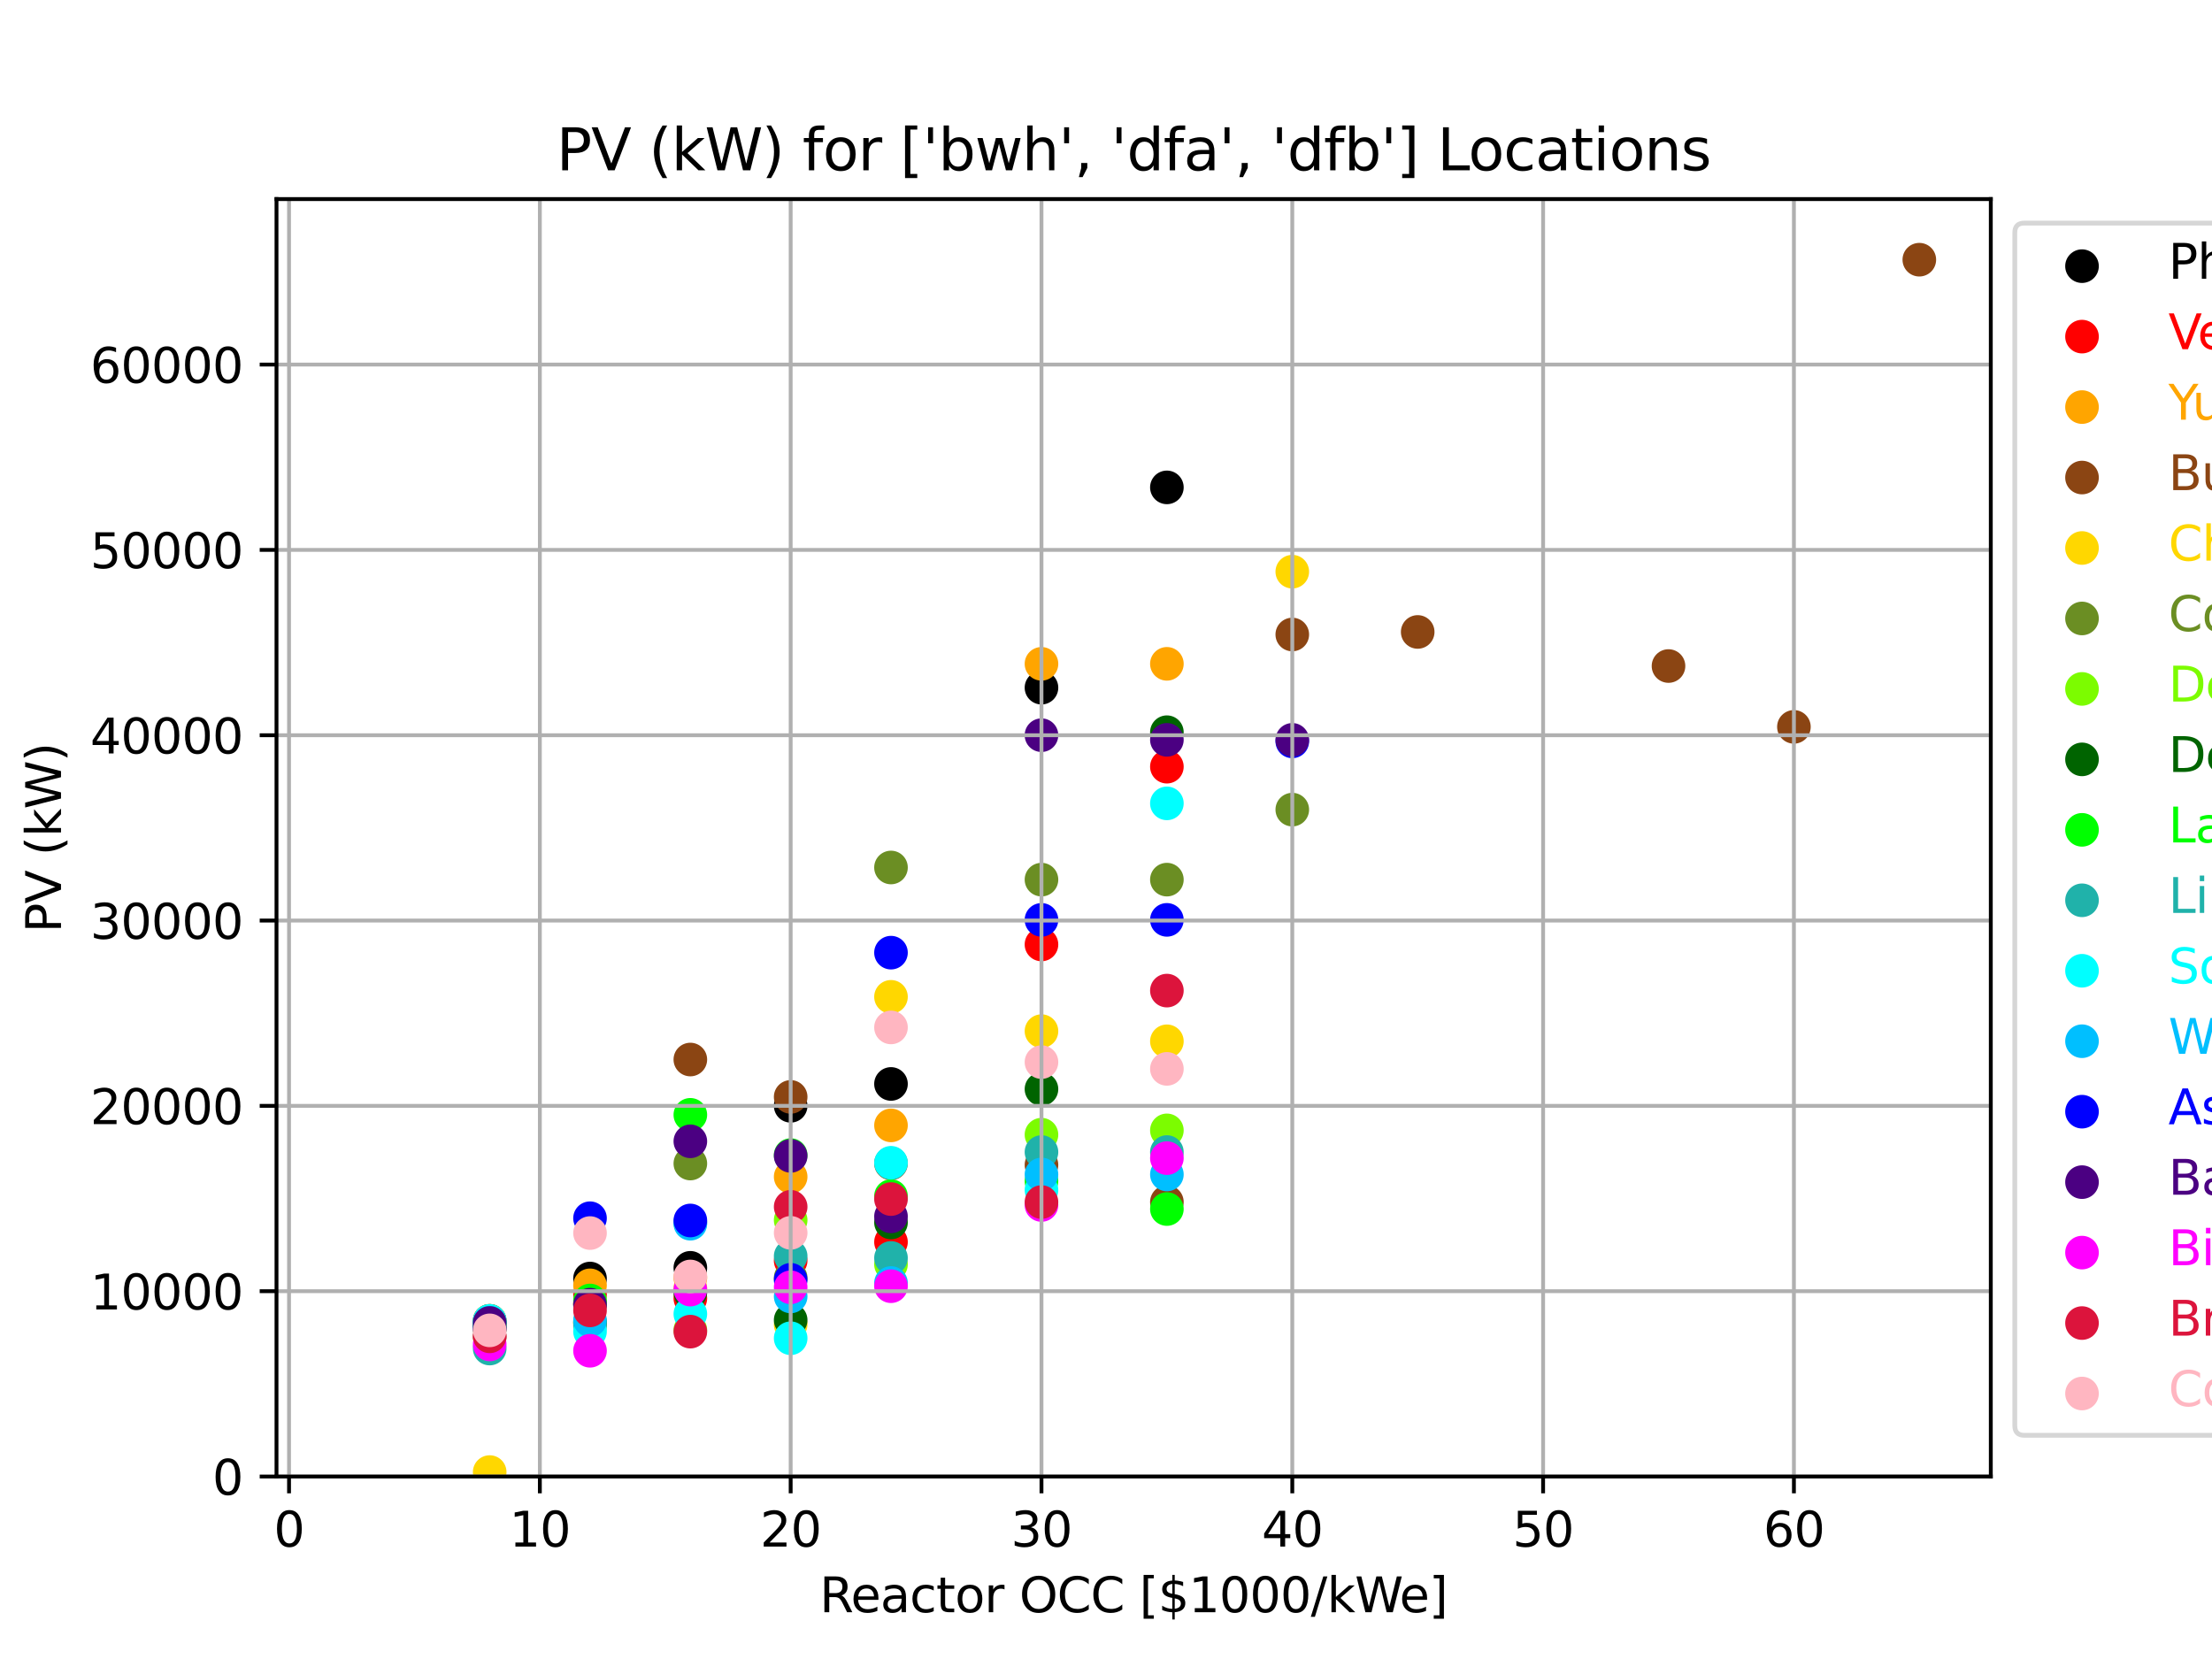 <?xml version="1.0" encoding="utf-8" standalone="no"?>
<!DOCTYPE svg PUBLIC "-//W3C//DTD SVG 1.1//EN"
  "http://www.w3.org/Graphics/SVG/1.1/DTD/svg11.dtd">
<svg xmlns:xlink="http://www.w3.org/1999/xlink" width="460.8pt" height="345.6pt" viewBox="0 0 460.8 345.6" xmlns="http://www.w3.org/2000/svg" version="1.1">
 <defs>
  <style type="text/css">*{stroke-linejoin: round; stroke-linecap: butt}</style>
 </defs>
 <g id="figure_1">
  <g id="patch_1">
   <path d="M 0 345.6 
L 460.8 345.6 
L 460.8 0 
L 0 0 
z
" style="fill: #ffffff"/>
  </g>
  <g id="axes_1">
   <g id="patch_2">
    <path d="M 57.6 307.584 
L 414.72 307.584 
L 414.72 41.472 
L 57.6 41.472 
z
" style="fill: #ffffff"/>
   </g>
   <g id="PathCollection_1">
    <defs>
     <path id="ma6d1fcf6f5" d="M 0 3 
C 0.796 3 1.559 2.684 2.121 2.121 
C 2.684 1.559 3 0.796 3 0 
C 3 -0.796 2.684 -1.559 2.121 -2.121 
C 1.559 -2.684 0.796 -3 0 -3 
C -0.796 -3 -1.559 -2.684 -2.121 -2.121 
C -2.684 -1.559 -3 -0.796 -3 0 
C -3 0.796 -2.684 1.559 -2.121 2.121 
C -1.559 2.684 -0.796 3 0 3 
z
" style="stroke: #000000"/>
    </defs>
    <g clip-path="url(#p2f9b6b9fec)">
     <use xlink:href="#ma6d1fcf6f5" x="102.011" y="275.155" style="stroke: #000000"/>
    </g>
   </g>
   <g id="PathCollection_2">
    <defs>
     <path id="md01099e35f" d="M 0 3 
C 0.796 3 1.559 2.684 2.121 2.121 
C 2.684 1.559 3 0.796 3 0 
C 3 -0.796 2.684 -1.559 2.121 -2.121 
C 1.559 -2.684 0.796 -3 0 -3 
C -0.796 -3 -1.559 -2.684 -2.121 -2.121 
C -2.684 -1.559 -3 -0.796 -3 0 
C -3 0.796 -2.684 1.559 -2.121 2.121 
C -1.559 2.684 -0.796 3 0 3 
z
" style="stroke: #ff0000"/>
    </defs>
    <g clip-path="url(#p2f9b6b9fec)">
     <use xlink:href="#md01099e35f" x="102.011" y="276.699" style="fill: #ff0000; stroke: #ff0000"/>
    </g>
   </g>
   <g id="PathCollection_3">
    <defs>
     <path id="ma88cee9b68" d="M 0 3 
C 0.796 3 1.559 2.684 2.121 2.121 
C 2.684 1.559 3 0.796 3 0 
C 3 -0.796 2.684 -1.559 2.121 -2.121 
C 1.559 -2.684 0.796 -3 0 -3 
C -0.796 -3 -1.559 -2.684 -2.121 -2.121 
C -2.684 -1.559 -3 -0.796 -3 0 
C -3 0.796 -2.684 1.559 -2.121 2.121 
C -1.559 2.684 -0.796 3 0 3 
z
" style="stroke: #ffa500"/>
    </defs>
    <g clip-path="url(#p2f9b6b9fec)">
     <use xlink:href="#ma88cee9b68" x="102.011" y="275.155" style="fill: #ffa500; stroke: #ffa500"/>
    </g>
   </g>
   <g id="PathCollection_4">
    <g clip-path="url(#p2f9b6b9fec)">
     <use xlink:href="#ma6d1fcf6f5" x="122.911" y="266.34" style="stroke: #000000"/>
    </g>
   </g>
   <g id="PathCollection_5">
    <g clip-path="url(#p2f9b6b9fec)">
     <use xlink:href="#md01099e35f" x="122.911" y="269.599" style="fill: #ff0000; stroke: #ff0000"/>
    </g>
   </g>
   <g id="PathCollection_6">
    <g clip-path="url(#p2f9b6b9fec)">
     <use xlink:href="#ma88cee9b68" x="122.911" y="267.759" style="fill: #ffa500; stroke: #ffa500"/>
    </g>
   </g>
   <g id="PathCollection_7">
    <g clip-path="url(#p2f9b6b9fec)">
     <use xlink:href="#ma6d1fcf6f5" x="143.81" y="264.109" style="stroke: #000000"/>
    </g>
   </g>
   <g id="PathCollection_8">
    <g clip-path="url(#p2f9b6b9fec)">
     <use xlink:href="#md01099e35f" x="143.81" y="270.477" style="fill: #ff0000; stroke: #ff0000"/>
    </g>
   </g>
   <g id="PathCollection_9">
    <g clip-path="url(#p2f9b6b9fec)">
     <use xlink:href="#ma88cee9b68" x="143.81" y="266.171" style="fill: #ffa500; stroke: #ffa500"/>
    </g>
   </g>
   <g id="PathCollection_10">
    <g clip-path="url(#p2f9b6b9fec)">
     <use xlink:href="#ma6d1fcf6f5" x="164.71" y="230.359" style="stroke: #000000"/>
    </g>
   </g>
   <g id="PathCollection_11">
    <g clip-path="url(#p2f9b6b9fec)">
     <use xlink:href="#md01099e35f" x="164.71" y="262.626" style="fill: #ff0000; stroke: #ff0000"/>
    </g>
   </g>
   <g id="PathCollection_12">
    <g clip-path="url(#p2f9b6b9fec)">
     <use xlink:href="#ma88cee9b68" x="164.71" y="245.146" style="fill: #ffa500; stroke: #ffa500"/>
    </g>
   </g>
   <g id="PathCollection_13">
    <g clip-path="url(#p2f9b6b9fec)">
     <use xlink:href="#ma6d1fcf6f5" x="185.609" y="225.805" style="stroke: #000000"/>
    </g>
   </g>
   <g id="PathCollection_14">
    <g clip-path="url(#p2f9b6b9fec)">
     <use xlink:href="#md01099e35f" x="185.609" y="258.737" style="fill: #ff0000; stroke: #ff0000"/>
    </g>
   </g>
   <g id="PathCollection_15">
    <g clip-path="url(#p2f9b6b9fec)">
     <use xlink:href="#ma88cee9b68" x="185.609" y="234.439" style="fill: #ffa500; stroke: #ffa500"/>
    </g>
   </g>
   <g id="PathCollection_16">
    <g clip-path="url(#p2f9b6b9fec)">
     <use xlink:href="#ma6d1fcf6f5" x="216.959" y="143.255" style="stroke: #000000"/>
    </g>
   </g>
   <g id="PathCollection_17">
    <g clip-path="url(#p2f9b6b9fec)">
     <use xlink:href="#md01099e35f" x="216.959" y="196.748" style="fill: #ff0000; stroke: #ff0000"/>
    </g>
   </g>
   <g id="PathCollection_18">
    <g clip-path="url(#p2f9b6b9fec)">
     <use xlink:href="#ma88cee9b68" x="216.959" y="138.288" style="fill: #ffa500; stroke: #ffa500"/>
    </g>
   </g>
   <g id="PathCollection_19">
    <g clip-path="url(#p2f9b6b9fec)">
     <use xlink:href="#ma6d1fcf6f5" x="243.083" y="101.53" style="stroke: #000000"/>
    </g>
   </g>
   <g id="PathCollection_20">
    <g clip-path="url(#p2f9b6b9fec)">
     <use xlink:href="#md01099e35f" x="243.083" y="159.713" style="fill: #ff0000; stroke: #ff0000"/>
    </g>
   </g>
   <g id="PathCollection_21">
    <g clip-path="url(#p2f9b6b9fec)">
     <use xlink:href="#ma88cee9b68" x="243.083" y="138.288" style="fill: #ffa500; stroke: #ffa500"/>
    </g>
   </g>
   <g id="PathCollection_22">
    <defs>
     <path id="mfef33b3900" d="M 0 3 
C 0.796 3 1.559 2.684 2.121 2.121 
C 2.684 1.559 3 0.796 3 0 
C 3 -0.796 2.684 -1.559 2.121 -2.121 
C 1.559 -2.684 0.796 -3 0 -3 
C -0.796 -3 -1.559 -2.684 -2.121 -2.121 
C -2.684 -1.559 -3 -0.796 -3 0 
C -3 0.796 -2.684 1.559 -2.121 2.121 
C -1.559 2.684 -0.796 3 0 3 
z
" style="stroke: #8b4513"/>
    </defs>
    <g clip-path="url(#p2f9b6b9fec)">
     <use xlink:href="#mfef33b3900" x="102.011" y="278.47" style="fill: #8b4513; stroke: #8b4513"/>
    </g>
   </g>
   <g id="PathCollection_23">
    <defs>
     <path id="ma6268b2e5f" d="M 0 3 
C 0.796 3 1.559 2.684 2.121 2.121 
C 2.684 1.559 3 0.796 3 0 
C 3 -0.796 2.684 -1.559 2.121 -2.121 
C 1.559 -2.684 0.796 -3 0 -3 
C -0.796 -3 -1.559 -2.684 -2.121 -2.121 
C -2.684 -1.559 -3 -0.796 -3 0 
C -3 0.796 -2.684 1.559 -2.121 2.121 
C -1.559 2.684 -0.796 3 0 3 
z
" style="stroke: #ffd700"/>
    </defs>
    <g clip-path="url(#p2f9b6b9fec)">
     <use xlink:href="#ma6268b2e5f" x="102.011" y="306.659" style="fill: #ffd700; stroke: #ffd700"/>
    </g>
   </g>
   <g id="PathCollection_24">
    <defs>
     <path id="mc8e2d03166" d="M 0 3 
C 0.796 3 1.559 2.684 2.121 2.121 
C 2.684 1.559 3 0.796 3 0 
C 3 -0.796 2.684 -1.559 2.121 -2.121 
C 1.559 -2.684 0.796 -3 0 -3 
C -0.796 -3 -1.559 -2.684 -2.121 -2.121 
C -2.684 -1.559 -3 -0.796 -3 0 
C -3 0.796 -2.684 1.559 -2.121 2.121 
C -1.559 2.684 -0.796 3 0 3 
z
" style="stroke: #6b8e23"/>
    </defs>
    <g clip-path="url(#p2f9b6b9fec)">
     <use xlink:href="#mc8e2d03166" x="102.011" y="275.734" style="fill: #6b8e23; stroke: #6b8e23"/>
    </g>
   </g>
   <g id="PathCollection_25">
    <defs>
     <path id="mbabdfa02b0" d="M 0 3 
C 0.796 3 1.559 2.684 2.121 2.121 
C 2.684 1.559 3 0.796 3 0 
C 3 -0.796 2.684 -1.559 2.121 -2.121 
C 1.559 -2.684 0.796 -3 0 -3 
C -0.796 -3 -1.559 -2.684 -2.121 -2.121 
C -2.684 -1.559 -3 -0.796 -3 0 
C -3 0.796 -2.684 1.559 -2.121 2.121 
C -1.559 2.684 -0.796 3 0 3 
z
" style="stroke: #7cfc00"/>
    </defs>
    <g clip-path="url(#p2f9b6b9fec)">
     <use xlink:href="#mbabdfa02b0" x="102.011" y="276.165" style="fill: #7cfc00; stroke: #7cfc00"/>
    </g>
   </g>
   <g id="PathCollection_26">
    <defs>
     <path id="ma0e91eb93b" d="M 0 3 
C 0.796 3 1.559 2.684 2.121 2.121 
C 2.684 1.559 3 0.796 3 0 
C 3 -0.796 2.684 -1.559 2.121 -2.121 
C 1.559 -2.684 0.796 -3 0 -3 
C -0.796 -3 -1.559 -2.684 -2.121 -2.121 
C -2.684 -1.559 -3 -0.796 -3 0 
C -3 0.796 -2.684 1.559 -2.121 2.121 
C -1.559 2.684 -0.796 3 0 3 
z
" style="stroke: #006400"/>
    </defs>
    <g clip-path="url(#p2f9b6b9fec)">
     <use xlink:href="#ma0e91eb93b" x="102.011" y="276.892" style="fill: #006400; stroke: #006400"/>
    </g>
   </g>
   <g id="PathCollection_27">
    <defs>
     <path id="m8cfd76d93e" d="M 0 3 
C 0.796 3 1.559 2.684 2.121 2.121 
C 2.684 1.559 3 0.796 3 0 
C 3 -0.796 2.684 -1.559 2.121 -2.121 
C 1.559 -2.684 0.796 -3 0 -3 
C -0.796 -3 -1.559 -2.684 -2.121 -2.121 
C -2.684 -1.559 -3 -0.796 -3 0 
C -3 0.796 -2.684 1.559 -2.121 2.121 
C -1.559 2.684 -0.796 3 0 3 
z
" style="stroke: #00ff00"/>
    </defs>
    <g clip-path="url(#p2f9b6b9fec)">
     <use xlink:href="#m8cfd76d93e" x="102.011" y="275.687" style="fill: #00ff00; stroke: #00ff00"/>
    </g>
   </g>
   <g id="PathCollection_28">
    <defs>
     <path id="m2834a37c0f" d="M 0 3 
C 0.796 3 1.559 2.684 2.121 2.121 
C 2.684 1.559 3 0.796 3 0 
C 3 -0.796 2.684 -1.559 2.121 -2.121 
C 1.559 -2.684 0.796 -3 0 -3 
C -0.796 -3 -1.559 -2.684 -2.121 -2.121 
C -2.684 -1.559 -3 -0.796 -3 0 
C -3 0.796 -2.684 1.559 -2.121 2.121 
C -1.559 2.684 -0.796 3 0 3 
z
" style="stroke: #20b2aa"/>
    </defs>
    <g clip-path="url(#p2f9b6b9fec)">
     <use xlink:href="#m2834a37c0f" x="102.011" y="280.928" style="fill: #20b2aa; stroke: #20b2aa"/>
    </g>
   </g>
   <g id="PathCollection_29">
    <defs>
     <path id="m72e0b183dd" d="M 0 3 
C 0.796 3 1.559 2.684 2.121 2.121 
C 2.684 1.559 3 0.796 3 0 
C 3 -0.796 2.684 -1.559 2.121 -2.121 
C 1.559 -2.684 0.796 -3 0 -3 
C -0.796 -3 -1.559 -2.684 -2.121 -2.121 
C -2.684 -1.559 -3 -0.796 -3 0 
C -3 0.796 -2.684 1.559 -2.121 2.121 
C -1.559 2.684 -0.796 3 0 3 
z
" style="stroke: #00ffff"/>
    </defs>
    <g clip-path="url(#p2f9b6b9fec)">
     <use xlink:href="#m72e0b183dd" x="102.011" y="275.155" style="fill: #00ffff; stroke: #00ffff"/>
    </g>
   </g>
   <g id="PathCollection_30">
    <defs>
     <path id="m0868d64804" d="M 0 3 
C 0.796 3 1.559 2.684 2.121 2.121 
C 2.684 1.559 3 0.796 3 0 
C 3 -0.796 2.684 -1.559 2.121 -2.121 
C 1.559 -2.684 0.796 -3 0 -3 
C -0.796 -3 -1.559 -2.684 -2.121 -2.121 
C -2.684 -1.559 -3 -0.796 -3 0 
C -3 0.796 -2.684 1.559 -2.121 2.121 
C -1.559 2.684 -0.796 3 0 3 
z
" style="stroke: #00bfff"/>
    </defs>
    <g clip-path="url(#p2f9b6b9fec)">
     <use xlink:href="#m0868d64804" x="102.011" y="275.531" style="fill: #00bfff; stroke: #00bfff"/>
    </g>
   </g>
   <g id="PathCollection_31">
    <g clip-path="url(#p2f9b6b9fec)">
     <use xlink:href="#mfef33b3900" x="122.911" y="271.587" style="fill: #8b4513; stroke: #8b4513"/>
    </g>
   </g>
   <g id="PathCollection_32">
    <g clip-path="url(#p2f9b6b9fec)">
     <use xlink:href="#ma6268b2e5f" x="122.911" y="271.511" style="fill: #ffd700; stroke: #ffd700"/>
    </g>
   </g>
   <g id="PathCollection_33">
    <g clip-path="url(#p2f9b6b9fec)">
     <use xlink:href="#mc8e2d03166" x="122.911" y="271.68" style="fill: #6b8e23; stroke: #6b8e23"/>
    </g>
   </g>
   <g id="PathCollection_34">
    <g clip-path="url(#p2f9b6b9fec)">
     <use xlink:href="#mbabdfa02b0" x="122.911" y="275.65" style="fill: #7cfc00; stroke: #7cfc00"/>
    </g>
   </g>
   <g id="PathCollection_35">
    <g clip-path="url(#p2f9b6b9fec)">
     <use xlink:href="#ma0e91eb93b" x="122.911" y="275.483" style="fill: #006400; stroke: #006400"/>
    </g>
   </g>
   <g id="PathCollection_36">
    <g clip-path="url(#p2f9b6b9fec)">
     <use xlink:href="#m8cfd76d93e" x="122.911" y="270.915" style="fill: #00ff00; stroke: #00ff00"/>
    </g>
   </g>
   <g id="PathCollection_37">
    <g clip-path="url(#p2f9b6b9fec)">
     <use xlink:href="#m2834a37c0f" x="122.911" y="276.259" style="fill: #20b2aa; stroke: #20b2aa"/>
    </g>
   </g>
   <g id="PathCollection_38">
    <g clip-path="url(#p2f9b6b9fec)">
     <use xlink:href="#m72e0b183dd" x="122.911" y="277.377" style="fill: #00ffff; stroke: #00ffff"/>
    </g>
   </g>
   <g id="PathCollection_39">
    <g clip-path="url(#p2f9b6b9fec)">
     <use xlink:href="#m0868d64804" x="122.911" y="275.06" style="fill: #00bfff; stroke: #00bfff"/>
    </g>
   </g>
   <g id="PathCollection_40">
    <g clip-path="url(#p2f9b6b9fec)">
     <use xlink:href="#mfef33b3900" x="143.81" y="220.72" style="fill: #8b4513; stroke: #8b4513"/>
    </g>
   </g>
   <g id="PathCollection_41">
    <g clip-path="url(#p2f9b6b9fec)">
     <use xlink:href="#ma6268b2e5f" x="143.81" y="268.372" style="fill: #ffd700; stroke: #ffd700"/>
    </g>
   </g>
   <g id="PathCollection_42">
    <g clip-path="url(#p2f9b6b9fec)">
     <use xlink:href="#mc8e2d03166" x="143.81" y="242.384" style="fill: #6b8e23; stroke: #6b8e23"/>
    </g>
   </g>
   <g id="PathCollection_43">
    <g clip-path="url(#p2f9b6b9fec)">
     <use xlink:href="#mbabdfa02b0" x="143.81" y="277.076" style="fill: #7cfc00; stroke: #7cfc00"/>
    </g>
   </g>
   <g id="PathCollection_44">
    <g clip-path="url(#p2f9b6b9fec)">
     <use xlink:href="#ma0e91eb93b" x="143.81" y="269.276" style="fill: #006400; stroke: #006400"/>
    </g>
   </g>
   <g id="PathCollection_45">
    <g clip-path="url(#p2f9b6b9fec)">
     <use xlink:href="#m8cfd76d93e" x="143.81" y="232.237" style="fill: #00ff00; stroke: #00ff00"/>
    </g>
   </g>
   <g id="PathCollection_46">
    <g clip-path="url(#p2f9b6b9fec)">
     <use xlink:href="#m2834a37c0f" x="143.81" y="254.659" style="fill: #20b2aa; stroke: #20b2aa"/>
    </g>
   </g>
   <g id="PathCollection_47">
    <g clip-path="url(#p2f9b6b9fec)">
     <use xlink:href="#m72e0b183dd" x="143.81" y="273.723" style="fill: #00ffff; stroke: #00ffff"/>
    </g>
   </g>
   <g id="PathCollection_48">
    <g clip-path="url(#p2f9b6b9fec)">
     <use xlink:href="#m0868d64804" x="143.81" y="254.921" style="fill: #00bfff; stroke: #00bfff"/>
    </g>
   </g>
   <g id="PathCollection_49">
    <g clip-path="url(#p2f9b6b9fec)">
     <use xlink:href="#mfef33b3900" x="164.71" y="228.506" style="fill: #8b4513; stroke: #8b4513"/>
    </g>
   </g>
   <g id="PathCollection_50">
    <g clip-path="url(#p2f9b6b9fec)">
     <use xlink:href="#ma6268b2e5f" x="164.71" y="275.906" style="fill: #ffd700; stroke: #ffd700"/>
    </g>
   </g>
   <g id="PathCollection_51">
    <g clip-path="url(#p2f9b6b9fec)">
     <use xlink:href="#mc8e2d03166" x="164.71" y="266.175" style="fill: #6b8e23; stroke: #6b8e23"/>
    </g>
   </g>
   <g id="PathCollection_52">
    <g clip-path="url(#p2f9b6b9fec)">
     <use xlink:href="#mbabdfa02b0" x="164.71" y="254.18" style="fill: #7cfc00; stroke: #7cfc00"/>
    </g>
   </g>
   <g id="PathCollection_53">
    <g clip-path="url(#p2f9b6b9fec)">
     <use xlink:href="#ma0e91eb93b" x="164.71" y="274.985" style="fill: #006400; stroke: #006400"/>
    </g>
   </g>
   <g id="PathCollection_54">
    <g clip-path="url(#p2f9b6b9fec)">
     <use xlink:href="#m8cfd76d93e" x="164.71" y="240.621" style="fill: #00ff00; stroke: #00ff00"/>
    </g>
   </g>
   <g id="PathCollection_55">
    <g clip-path="url(#p2f9b6b9fec)">
     <use xlink:href="#m2834a37c0f" x="164.71" y="261.676" style="fill: #20b2aa; stroke: #20b2aa"/>
    </g>
   </g>
   <g id="PathCollection_56">
    <g clip-path="url(#p2f9b6b9fec)">
     <use xlink:href="#m72e0b183dd" x="164.71" y="278.781" style="fill: #00ffff; stroke: #00ffff"/>
    </g>
   </g>
   <g id="PathCollection_57">
    <g clip-path="url(#p2f9b6b9fec)">
     <use xlink:href="#m0868d64804" x="164.71" y="270.07" style="fill: #00bfff; stroke: #00bfff"/>
    </g>
   </g>
   <g id="PathCollection_58">
    <g clip-path="url(#p2f9b6b9fec)">
     <use xlink:href="#mfef33b3900" x="185.609" y="242.354" style="fill: #8b4513; stroke: #8b4513"/>
    </g>
   </g>
   <g id="PathCollection_59">
    <g clip-path="url(#p2f9b6b9fec)">
     <use xlink:href="#ma6268b2e5f" x="185.609" y="207.658" style="fill: #ffd700; stroke: #ffd700"/>
    </g>
   </g>
   <g id="PathCollection_60">
    <g clip-path="url(#p2f9b6b9fec)">
     <use xlink:href="#mc8e2d03166" x="185.609" y="180.714" style="fill: #6b8e23; stroke: #6b8e23"/>
    </g>
   </g>
   <g id="PathCollection_61">
    <g clip-path="url(#p2f9b6b9fec)">
     <use xlink:href="#mbabdfa02b0" x="185.609" y="263.392" style="fill: #7cfc00; stroke: #7cfc00"/>
    </g>
   </g>
   <g id="PathCollection_62">
    <g clip-path="url(#p2f9b6b9fec)">
     <use xlink:href="#ma0e91eb93b" x="185.609" y="254.671" style="fill: #006400; stroke: #006400"/>
    </g>
   </g>
   <g id="PathCollection_63">
    <g clip-path="url(#p2f9b6b9fec)">
     <use xlink:href="#m8cfd76d93e" x="185.609" y="249.17" style="fill: #00ff00; stroke: #00ff00"/>
    </g>
   </g>
   <g id="PathCollection_64">
    <g clip-path="url(#p2f9b6b9fec)">
     <use xlink:href="#m2834a37c0f" x="185.609" y="262.054" style="fill: #20b2aa; stroke: #20b2aa"/>
    </g>
   </g>
   <g id="PathCollection_65">
    <g clip-path="url(#p2f9b6b9fec)">
     <use xlink:href="#m72e0b183dd" x="185.609" y="242.231" style="fill: #00ffff; stroke: #00ffff"/>
    </g>
   </g>
   <g id="PathCollection_66">
    <g clip-path="url(#p2f9b6b9fec)">
     <use xlink:href="#m0868d64804" x="185.609" y="267.271" style="fill: #00bfff; stroke: #00bfff"/>
    </g>
   </g>
   <g id="PathCollection_67">
    <g clip-path="url(#p2f9b6b9fec)">
     <use xlink:href="#mfef33b3900" x="216.959" y="242.67" style="fill: #8b4513; stroke: #8b4513"/>
    </g>
   </g>
   <g id="PathCollection_68">
    <g clip-path="url(#p2f9b6b9fec)">
     <use xlink:href="#ma6268b2e5f" x="216.959" y="214.803" style="fill: #ffd700; stroke: #ffd700"/>
    </g>
   </g>
   <g id="PathCollection_69">
    <g clip-path="url(#p2f9b6b9fec)">
     <use xlink:href="#mc8e2d03166" x="216.959" y="183.243" style="fill: #6b8e23; stroke: #6b8e23"/>
    </g>
   </g>
   <g id="PathCollection_70">
    <g clip-path="url(#p2f9b6b9fec)">
     <use xlink:href="#mbabdfa02b0" x="216.959" y="236.375" style="fill: #7cfc00; stroke: #7cfc00"/>
    </g>
   </g>
   <g id="PathCollection_71">
    <g clip-path="url(#p2f9b6b9fec)">
     <use xlink:href="#ma0e91eb93b" x="216.959" y="226.884" style="fill: #006400; stroke: #006400"/>
    </g>
   </g>
   <g id="PathCollection_72">
    <g clip-path="url(#p2f9b6b9fec)">
     <use xlink:href="#m8cfd76d93e" x="216.959" y="246.054" style="fill: #00ff00; stroke: #00ff00"/>
    </g>
   </g>
   <g id="PathCollection_73">
    <g clip-path="url(#p2f9b6b9fec)">
     <use xlink:href="#m2834a37c0f" x="216.959" y="239.995" style="fill: #20b2aa; stroke: #20b2aa"/>
    </g>
   </g>
   <g id="PathCollection_74">
    <g clip-path="url(#p2f9b6b9fec)">
     <use xlink:href="#m72e0b183dd" x="216.959" y="247.892" style="fill: #00ffff; stroke: #00ffff"/>
    </g>
   </g>
   <g id="PathCollection_75">
    <g clip-path="url(#p2f9b6b9fec)">
     <use xlink:href="#m0868d64804" x="216.959" y="244.662" style="fill: #00bfff; stroke: #00bfff"/>
    </g>
   </g>
   <g id="PathCollection_76">
    <g clip-path="url(#p2f9b6b9fec)">
     <use xlink:href="#mfef33b3900" x="243.083" y="250.398" style="fill: #8b4513; stroke: #8b4513"/>
    </g>
   </g>
   <g id="PathCollection_77">
    <g clip-path="url(#p2f9b6b9fec)">
     <use xlink:href="#ma6268b2e5f" x="243.083" y="216.922" style="fill: #ffd700; stroke: #ffd700"/>
    </g>
   </g>
   <g id="PathCollection_78">
    <g clip-path="url(#p2f9b6b9fec)">
     <use xlink:href="#mc8e2d03166" x="243.083" y="183.243" style="fill: #6b8e23; stroke: #6b8e23"/>
    </g>
   </g>
   <g id="PathCollection_79">
    <g clip-path="url(#p2f9b6b9fec)">
     <use xlink:href="#mbabdfa02b0" x="243.083" y="235.477" style="fill: #7cfc00; stroke: #7cfc00"/>
    </g>
   </g>
   <g id="PathCollection_80">
    <g clip-path="url(#p2f9b6b9fec)">
     <use xlink:href="#ma0e91eb93b" x="243.083" y="152.532" style="fill: #006400; stroke: #006400"/>
    </g>
   </g>
   <g id="PathCollection_81">
    <g clip-path="url(#p2f9b6b9fec)">
     <use xlink:href="#m8cfd76d93e" x="243.083" y="251.865" style="fill: #00ff00; stroke: #00ff00"/>
    </g>
   </g>
   <g id="PathCollection_82">
    <g clip-path="url(#p2f9b6b9fec)">
     <use xlink:href="#m2834a37c0f" x="243.083" y="239.995" style="fill: #20b2aa; stroke: #20b2aa"/>
    </g>
   </g>
   <g id="PathCollection_83">
    <g clip-path="url(#p2f9b6b9fec)">
     <use xlink:href="#m72e0b183dd" x="243.083" y="167.357" style="fill: #00ffff; stroke: #00ffff"/>
    </g>
   </g>
   <g id="PathCollection_84">
    <g clip-path="url(#p2f9b6b9fec)">
     <use xlink:href="#m0868d64804" x="243.083" y="244.662" style="fill: #00bfff; stroke: #00bfff"/>
    </g>
   </g>
   <g id="PathCollection_85">
    <g clip-path="url(#p2f9b6b9fec)">
     <use xlink:href="#mfef33b3900" x="269.207" y="132.178" style="fill: #8b4513; stroke: #8b4513"/>
    </g>
   </g>
   <g id="PathCollection_86">
    <g clip-path="url(#p2f9b6b9fec)">
     <use xlink:href="#ma6268b2e5f" x="269.207" y="119.091" style="fill: #ffd700; stroke: #ffd700"/>
    </g>
   </g>
   <g id="PathCollection_87">
    <g clip-path="url(#p2f9b6b9fec)">
     <use xlink:href="#mc8e2d03166" x="269.207" y="168.659" style="fill: #6b8e23; stroke: #6b8e23"/>
    </g>
   </g>
   <g id="PathCollection_88">
    <g clip-path="url(#p2f9b6b9fec)">
     <use xlink:href="#mfef33b3900" x="295.332" y="131.645" style="fill: #8b4513; stroke: #8b4513"/>
    </g>
   </g>
   <g id="PathCollection_89">
    <g clip-path="url(#p2f9b6b9fec)">
     <use xlink:href="#mfef33b3900" x="347.58" y="138.747" style="fill: #8b4513; stroke: #8b4513"/>
    </g>
   </g>
   <g id="PathCollection_90">
    <g clip-path="url(#p2f9b6b9fec)">
     <use xlink:href="#mfef33b3900" x="373.705" y="151.42" style="fill: #8b4513; stroke: #8b4513"/>
    </g>
   </g>
   <g id="PathCollection_91">
    <g clip-path="url(#p2f9b6b9fec)">
     <use xlink:href="#mfef33b3900" x="399.829" y="54.1" style="fill: #8b4513; stroke: #8b4513"/>
    </g>
   </g>
   <g id="PathCollection_92">
    <defs>
     <path id="me3e13ab37a" d="M 0 3 
C 0.796 3 1.559 2.684 2.121 2.121 
C 2.684 1.559 3 0.796 3 0 
C 3 -0.796 2.684 -1.559 2.121 -2.121 
C 1.559 -2.684 0.796 -3 0 -3 
C -0.796 -3 -1.559 -2.684 -2.121 -2.121 
C -2.684 -1.559 -3 -0.796 -3 0 
C -3 0.796 -2.684 1.559 -2.121 2.121 
C -1.559 2.684 -0.796 3 0 3 
z
" style="stroke: #0000ff"/>
    </defs>
    <g clip-path="url(#p2f9b6b9fec)">
     <use xlink:href="#me3e13ab37a" x="102.011" y="276.613" style="fill: #0000ff; stroke: #0000ff"/>
    </g>
   </g>
   <g id="PathCollection_93">
    <defs>
     <path id="md66ef7c681" d="M 0 3 
C 0.796 3 1.559 2.684 2.121 2.121 
C 2.684 1.559 3 0.796 3 0 
C 3 -0.796 2.684 -1.559 2.121 -2.121 
C 1.559 -2.684 0.796 -3 0 -3 
C -0.796 -3 -1.559 -2.684 -2.121 -2.121 
C -2.684 -1.559 -3 -0.796 -3 0 
C -3 0.796 -2.684 1.559 -2.121 2.121 
C -1.559 2.684 -0.796 3 0 3 
z
" style="stroke: #4b0082"/>
    </defs>
    <g clip-path="url(#p2f9b6b9fec)">
     <use xlink:href="#md66ef7c681" x="102.011" y="275.595" style="fill: #4b0082; stroke: #4b0082"/>
    </g>
   </g>
   <g id="PathCollection_94">
    <defs>
     <path id="mf9caad0c30" d="M 0 3 
C 0.796 3 1.559 2.684 2.121 2.121 
C 2.684 1.559 3 0.796 3 0 
C 3 -0.796 2.684 -1.559 2.121 -2.121 
C 1.559 -2.684 0.796 -3 0 -3 
C -0.796 -3 -1.559 -2.684 -2.121 -2.121 
C -2.684 -1.559 -3 -0.796 -3 0 
C -3 0.796 -2.684 1.559 -2.121 2.121 
C -1.559 2.684 -0.796 3 0 3 
z
" style="stroke: #ff00ff"/>
    </defs>
    <g clip-path="url(#p2f9b6b9fec)">
     <use xlink:href="#mf9caad0c30" x="102.011" y="280.067" style="fill: #ff00ff; stroke: #ff00ff"/>
    </g>
   </g>
   <g id="PathCollection_95">
    <defs>
     <path id="m245ef47516" d="M 0 3 
C 0.796 3 1.559 2.684 2.121 2.121 
C 2.684 1.559 3 0.796 3 0 
C 3 -0.796 2.684 -1.559 2.121 -2.121 
C 1.559 -2.684 0.796 -3 0 -3 
C -0.796 -3 -1.559 -2.684 -2.121 -2.121 
C -2.684 -1.559 -3 -0.796 -3 0 
C -3 0.796 -2.684 1.559 -2.121 2.121 
C -1.559 2.684 -0.796 3 0 3 
z
" style="stroke: #dc143c"/>
    </defs>
    <g clip-path="url(#p2f9b6b9fec)">
     <use xlink:href="#m245ef47516" x="102.011" y="278.384" style="fill: #dc143c; stroke: #dc143c"/>
    </g>
   </g>
   <g id="PathCollection_96">
    <defs>
     <path id="mffc7394676" d="M 0 3 
C 0.796 3 1.559 2.684 2.121 2.121 
C 2.684 1.559 3 0.796 3 0 
C 3 -0.796 2.684 -1.559 2.121 -2.121 
C 1.559 -2.684 0.796 -3 0 -3 
C -0.796 -3 -1.559 -2.684 -2.121 -2.121 
C -2.684 -1.559 -3 -0.796 -3 0 
C -3 0.796 -2.684 1.559 -2.121 2.121 
C -1.559 2.684 -0.796 3 0 3 
z
" style="stroke: #ffb6c1"/>
    </defs>
    <g clip-path="url(#p2f9b6b9fec)">
     <use xlink:href="#mffc7394676" x="102.011" y="277.138" style="fill: #ffb6c1; stroke: #ffb6c1"/>
    </g>
   </g>
   <g id="PathCollection_97">
    <g clip-path="url(#p2f9b6b9fec)">
     <use xlink:href="#me3e13ab37a" x="122.911" y="253.778" style="fill: #0000ff; stroke: #0000ff"/>
    </g>
   </g>
   <g id="PathCollection_98">
    <g clip-path="url(#p2f9b6b9fec)">
     <use xlink:href="#md66ef7c681" x="122.911" y="271.786" style="fill: #4b0082; stroke: #4b0082"/>
    </g>
   </g>
   <g id="PathCollection_99">
    <g clip-path="url(#p2f9b6b9fec)">
     <use xlink:href="#mf9caad0c30" x="122.911" y="281.389" style="fill: #ff00ff; stroke: #ff00ff"/>
    </g>
   </g>
   <g id="PathCollection_100">
    <g clip-path="url(#p2f9b6b9fec)">
     <use xlink:href="#m245ef47516" x="122.911" y="272.979" style="fill: #dc143c; stroke: #dc143c"/>
    </g>
   </g>
   <g id="PathCollection_101">
    <g clip-path="url(#p2f9b6b9fec)">
     <use xlink:href="#mffc7394676" x="122.911" y="256.869" style="fill: #ffb6c1; stroke: #ffb6c1"/>
    </g>
   </g>
   <g id="PathCollection_102">
    <g clip-path="url(#p2f9b6b9fec)">
     <use xlink:href="#me3e13ab37a" x="143.81" y="254.249" style="fill: #0000ff; stroke: #0000ff"/>
    </g>
   </g>
   <g id="PathCollection_103">
    <g clip-path="url(#p2f9b6b9fec)">
     <use xlink:href="#md66ef7c681" x="143.81" y="237.757" style="fill: #4b0082; stroke: #4b0082"/>
    </g>
   </g>
   <g id="PathCollection_104">
    <g clip-path="url(#p2f9b6b9fec)">
     <use xlink:href="#mf9caad0c30" x="143.81" y="268.648" style="fill: #ff00ff; stroke: #ff00ff"/>
    </g>
   </g>
   <g id="PathCollection_105">
    <g clip-path="url(#p2f9b6b9fec)">
     <use xlink:href="#m245ef47516" x="143.81" y="277.405" style="fill: #dc143c; stroke: #dc143c"/>
    </g>
   </g>
   <g id="PathCollection_106">
    <g clip-path="url(#p2f9b6b9fec)">
     <use xlink:href="#mffc7394676" x="143.81" y="265.909" style="fill: #ffb6c1; stroke: #ffb6c1"/>
    </g>
   </g>
   <g id="PathCollection_107">
    <g clip-path="url(#p2f9b6b9fec)">
     <use xlink:href="#me3e13ab37a" x="164.71" y="266.607" style="fill: #0000ff; stroke: #0000ff"/>
    </g>
   </g>
   <g id="PathCollection_108">
    <g clip-path="url(#p2f9b6b9fec)">
     <use xlink:href="#md66ef7c681" x="164.71" y="240.794" style="fill: #4b0082; stroke: #4b0082"/>
    </g>
   </g>
   <g id="PathCollection_109">
    <g clip-path="url(#p2f9b6b9fec)">
     <use xlink:href="#mf9caad0c30" x="164.71" y="268.169" style="fill: #ff00ff; stroke: #ff00ff"/>
    </g>
   </g>
   <g id="PathCollection_110">
    <g clip-path="url(#p2f9b6b9fec)">
     <use xlink:href="#m245ef47516" x="164.71" y="251.399" style="fill: #dc143c; stroke: #dc143c"/>
    </g>
   </g>
   <g id="PathCollection_111">
    <g clip-path="url(#p2f9b6b9fec)">
     <use xlink:href="#mffc7394676" x="164.71" y="256.824" style="fill: #ffb6c1; stroke: #ffb6c1"/>
    </g>
   </g>
   <g id="PathCollection_112">
    <g clip-path="url(#p2f9b6b9fec)">
     <use xlink:href="#me3e13ab37a" x="185.609" y="198.455" style="fill: #0000ff; stroke: #0000ff"/>
    </g>
   </g>
   <g id="PathCollection_113">
    <g clip-path="url(#p2f9b6b9fec)">
     <use xlink:href="#md66ef7c681" x="185.609" y="253.401" style="fill: #4b0082; stroke: #4b0082"/>
    </g>
   </g>
   <g id="PathCollection_114">
    <g clip-path="url(#p2f9b6b9fec)">
     <use xlink:href="#mf9caad0c30" x="185.609" y="267.942" style="fill: #ff00ff; stroke: #ff00ff"/>
    </g>
   </g>
   <g id="PathCollection_115">
    <g clip-path="url(#p2f9b6b9fec)">
     <use xlink:href="#m245ef47516" x="185.609" y="249.789" style="fill: #dc143c; stroke: #dc143c"/>
    </g>
   </g>
   <g id="PathCollection_116">
    <g clip-path="url(#p2f9b6b9fec)">
     <use xlink:href="#mffc7394676" x="185.609" y="214.031" style="fill: #ffb6c1; stroke: #ffb6c1"/>
    </g>
   </g>
   <g id="PathCollection_117">
    <g clip-path="url(#p2f9b6b9fec)">
     <use xlink:href="#me3e13ab37a" x="216.959" y="191.625" style="fill: #0000ff; stroke: #0000ff"/>
    </g>
   </g>
   <g id="PathCollection_118">
    <g clip-path="url(#p2f9b6b9fec)">
     <use xlink:href="#md66ef7c681" x="216.959" y="153.153" style="fill: #4b0082; stroke: #4b0082"/>
    </g>
   </g>
   <g id="PathCollection_119">
    <g clip-path="url(#p2f9b6b9fec)">
     <use xlink:href="#mf9caad0c30" x="216.959" y="251.021" style="fill: #ff00ff; stroke: #ff00ff"/>
    </g>
   </g>
   <g id="PathCollection_120">
    <g clip-path="url(#p2f9b6b9fec)">
     <use xlink:href="#m245ef47516" x="216.959" y="250.411" style="fill: #dc143c; stroke: #dc143c"/>
    </g>
   </g>
   <g id="PathCollection_121">
    <g clip-path="url(#p2f9b6b9fec)">
     <use xlink:href="#mffc7394676" x="216.959" y="221.257" style="fill: #ffb6c1; stroke: #ffb6c1"/>
    </g>
   </g>
   <g id="PathCollection_122">
    <g clip-path="url(#p2f9b6b9fec)">
     <use xlink:href="#me3e13ab37a" x="243.083" y="191.625" style="fill: #0000ff; stroke: #0000ff"/>
    </g>
   </g>
   <g id="PathCollection_123">
    <g clip-path="url(#p2f9b6b9fec)">
     <use xlink:href="#md66ef7c681" x="243.083" y="154.125" style="fill: #4b0082; stroke: #4b0082"/>
    </g>
   </g>
   <g id="PathCollection_124">
    <g clip-path="url(#p2f9b6b9fec)">
     <use xlink:href="#mf9caad0c30" x="243.083" y="241.261" style="fill: #ff00ff; stroke: #ff00ff"/>
    </g>
   </g>
   <g id="PathCollection_125">
    <g clip-path="url(#p2f9b6b9fec)">
     <use xlink:href="#m245ef47516" x="243.083" y="206.36" style="fill: #dc143c; stroke: #dc143c"/>
    </g>
   </g>
   <g id="PathCollection_126">
    <g clip-path="url(#p2f9b6b9fec)">
     <use xlink:href="#mffc7394676" x="243.083" y="222.665" style="fill: #ffb6c1; stroke: #ffb6c1"/>
    </g>
   </g>
   <g id="PathCollection_127">
    <g clip-path="url(#p2f9b6b9fec)">
     <use xlink:href="#me3e13ab37a" x="269.207" y="154.446" style="fill: #0000ff; stroke: #0000ff"/>
    </g>
   </g>
   <g id="PathCollection_128">
    <g clip-path="url(#p2f9b6b9fec)">
     <use xlink:href="#md66ef7c681" x="269.207" y="154.125" style="fill: #4b0082; stroke: #4b0082"/>
    </g>
   </g>
   <g id="matplotlib.axis_1">
    <g id="xtick_1">
     <g id="line2d_1">
      <path d="M 60.212 307.584 
L 60.212 41.472 
" clip-path="url(#p2f9b6b9fec)" style="fill: none; stroke: #b0b0b0; stroke-width: 0.8; stroke-linecap: square"/>
     </g>
     <g id="line2d_2">
      <defs>
       <path id="mdd85fd7863" d="M 0 0 
L 0 3.5 
" style="stroke: #000000; stroke-width: 0.8"/>
      </defs>
      <g>
       <use xlink:href="#mdd85fd7863" x="60.212" y="307.584" style="stroke: #000000; stroke-width: 0.8"/>
      </g>
     </g>
     <g id="text_1">
      <!-- 0 -->
      <g transform="translate(57.031 322.182) scale(0.1 -0.1)">
       <defs>
        <path id="DejaVuSans-30" d="M 2034 4250 
Q 1547 4250 1301 3770 
Q 1056 3291 1056 2328 
Q 1056 1369 1301 889 
Q 1547 409 2034 409 
Q 2525 409 2770 889 
Q 3016 1369 3016 2328 
Q 3016 3291 2770 3770 
Q 2525 4250 2034 4250 
z
M 2034 4750 
Q 2819 4750 3233 4129 
Q 3647 3509 3647 2328 
Q 3647 1150 3233 529 
Q 2819 -91 2034 -91 
Q 1250 -91 836 529 
Q 422 1150 422 2328 
Q 422 3509 836 4129 
Q 1250 4750 2034 4750 
z
" transform="scale(0.016)"/>
       </defs>
       <use xlink:href="#DejaVuSans-30"/>
      </g>
     </g>
    </g>
    <g id="xtick_2">
     <g id="line2d_3">
      <path d="M 112.461 307.584 
L 112.461 41.472 
" clip-path="url(#p2f9b6b9fec)" style="fill: none; stroke: #b0b0b0; stroke-width: 0.8; stroke-linecap: square"/>
     </g>
     <g id="line2d_4">
      <g>
       <use xlink:href="#mdd85fd7863" x="112.461" y="307.584" style="stroke: #000000; stroke-width: 0.8"/>
      </g>
     </g>
     <g id="text_2">
      <!-- 10 -->
      <g transform="translate(106.099 322.182) scale(0.1 -0.1)">
       <defs>
        <path id="DejaVuSans-31" d="M 794 531 
L 1825 531 
L 1825 4091 
L 703 3866 
L 703 4441 
L 1819 4666 
L 2450 4666 
L 2450 531 
L 3481 531 
L 3481 0 
L 794 0 
L 794 531 
z
" transform="scale(0.016)"/>
       </defs>
       <use xlink:href="#DejaVuSans-31"/>
       <use xlink:href="#DejaVuSans-30" x="63.623"/>
      </g>
     </g>
    </g>
    <g id="xtick_3">
     <g id="line2d_5">
      <path d="M 164.71 307.584 
L 164.71 41.472 
" clip-path="url(#p2f9b6b9fec)" style="fill: none; stroke: #b0b0b0; stroke-width: 0.8; stroke-linecap: square"/>
     </g>
     <g id="line2d_6">
      <g>
       <use xlink:href="#mdd85fd7863" x="164.71" y="307.584" style="stroke: #000000; stroke-width: 0.8"/>
      </g>
     </g>
     <g id="text_3">
      <!-- 20 -->
      <g transform="translate(158.347 322.182) scale(0.1 -0.1)">
       <defs>
        <path id="DejaVuSans-32" d="M 1228 531 
L 3431 531 
L 3431 0 
L 469 0 
L 469 531 
Q 828 903 1448 1529 
Q 2069 2156 2228 2338 
Q 2531 2678 2651 2914 
Q 2772 3150 2772 3378 
Q 2772 3750 2511 3984 
Q 2250 4219 1831 4219 
Q 1534 4219 1204 4116 
Q 875 4013 500 3803 
L 500 4441 
Q 881 4594 1212 4672 
Q 1544 4750 1819 4750 
Q 2544 4750 2975 4387 
Q 3406 4025 3406 3419 
Q 3406 3131 3298 2873 
Q 3191 2616 2906 2266 
Q 2828 2175 2409 1742 
Q 1991 1309 1228 531 
z
" transform="scale(0.016)"/>
       </defs>
       <use xlink:href="#DejaVuSans-32"/>
       <use xlink:href="#DejaVuSans-30" x="63.623"/>
      </g>
     </g>
    </g>
    <g id="xtick_4">
     <g id="line2d_7">
      <path d="M 216.959 307.584 
L 216.959 41.472 
" clip-path="url(#p2f9b6b9fec)" style="fill: none; stroke: #b0b0b0; stroke-width: 0.8; stroke-linecap: square"/>
     </g>
     <g id="line2d_8">
      <g>
       <use xlink:href="#mdd85fd7863" x="216.959" y="307.584" style="stroke: #000000; stroke-width: 0.8"/>
      </g>
     </g>
     <g id="text_4">
      <!-- 30 -->
      <g transform="translate(210.596 322.182) scale(0.1 -0.1)">
       <defs>
        <path id="DejaVuSans-33" d="M 2597 2516 
Q 3050 2419 3304 2112 
Q 3559 1806 3559 1356 
Q 3559 666 3084 287 
Q 2609 -91 1734 -91 
Q 1441 -91 1130 -33 
Q 819 25 488 141 
L 488 750 
Q 750 597 1062 519 
Q 1375 441 1716 441 
Q 2309 441 2620 675 
Q 2931 909 2931 1356 
Q 2931 1769 2642 2001 
Q 2353 2234 1838 2234 
L 1294 2234 
L 1294 2753 
L 1863 2753 
Q 2328 2753 2575 2939 
Q 2822 3125 2822 3475 
Q 2822 3834 2567 4026 
Q 2313 4219 1838 4219 
Q 1578 4219 1281 4162 
Q 984 4106 628 3988 
L 628 4550 
Q 988 4650 1302 4700 
Q 1616 4750 1894 4750 
Q 2613 4750 3031 4423 
Q 3450 4097 3450 3541 
Q 3450 3153 3228 2886 
Q 3006 2619 2597 2516 
z
" transform="scale(0.016)"/>
       </defs>
       <use xlink:href="#DejaVuSans-33"/>
       <use xlink:href="#DejaVuSans-30" x="63.623"/>
      </g>
     </g>
    </g>
    <g id="xtick_5">
     <g id="line2d_9">
      <path d="M 269.207 307.584 
L 269.207 41.472 
" clip-path="url(#p2f9b6b9fec)" style="fill: none; stroke: #b0b0b0; stroke-width: 0.8; stroke-linecap: square"/>
     </g>
     <g id="line2d_10">
      <g>
       <use xlink:href="#mdd85fd7863" x="269.207" y="307.584" style="stroke: #000000; stroke-width: 0.8"/>
      </g>
     </g>
     <g id="text_5">
      <!-- 40 -->
      <g transform="translate(262.845 322.182) scale(0.1 -0.1)">
       <defs>
        <path id="DejaVuSans-34" d="M 2419 4116 
L 825 1625 
L 2419 1625 
L 2419 4116 
z
M 2253 4666 
L 3047 4666 
L 3047 1625 
L 3713 1625 
L 3713 1100 
L 3047 1100 
L 3047 0 
L 2419 0 
L 2419 1100 
L 313 1100 
L 313 1709 
L 2253 4666 
z
" transform="scale(0.016)"/>
       </defs>
       <use xlink:href="#DejaVuSans-34"/>
       <use xlink:href="#DejaVuSans-30" x="63.623"/>
      </g>
     </g>
    </g>
    <g id="xtick_6">
     <g id="line2d_11">
      <path d="M 321.456 307.584 
L 321.456 41.472 
" clip-path="url(#p2f9b6b9fec)" style="fill: none; stroke: #b0b0b0; stroke-width: 0.8; stroke-linecap: square"/>
     </g>
     <g id="line2d_12">
      <g>
       <use xlink:href="#mdd85fd7863" x="321.456" y="307.584" style="stroke: #000000; stroke-width: 0.8"/>
      </g>
     </g>
     <g id="text_6">
      <!-- 50 -->
      <g transform="translate(315.094 322.182) scale(0.1 -0.1)">
       <defs>
        <path id="DejaVuSans-35" d="M 691 4666 
L 3169 4666 
L 3169 4134 
L 1269 4134 
L 1269 2991 
Q 1406 3038 1543 3061 
Q 1681 3084 1819 3084 
Q 2600 3084 3056 2656 
Q 3513 2228 3513 1497 
Q 3513 744 3044 326 
Q 2575 -91 1722 -91 
Q 1428 -91 1123 -41 
Q 819 9 494 109 
L 494 744 
Q 775 591 1075 516 
Q 1375 441 1709 441 
Q 2250 441 2565 725 
Q 2881 1009 2881 1497 
Q 2881 1984 2565 2268 
Q 2250 2553 1709 2553 
Q 1456 2553 1204 2497 
Q 953 2441 691 2322 
L 691 4666 
z
" transform="scale(0.016)"/>
       </defs>
       <use xlink:href="#DejaVuSans-35"/>
       <use xlink:href="#DejaVuSans-30" x="63.623"/>
      </g>
     </g>
    </g>
    <g id="xtick_7">
     <g id="line2d_13">
      <path d="M 373.705 307.584 
L 373.705 41.472 
" clip-path="url(#p2f9b6b9fec)" style="fill: none; stroke: #b0b0b0; stroke-width: 0.8; stroke-linecap: square"/>
     </g>
     <g id="line2d_14">
      <g>
       <use xlink:href="#mdd85fd7863" x="373.705" y="307.584" style="stroke: #000000; stroke-width: 0.8"/>
      </g>
     </g>
     <g id="text_7">
      <!-- 60 -->
      <g transform="translate(367.342 322.182) scale(0.1 -0.1)">
       <defs>
        <path id="DejaVuSans-36" d="M 2113 2584 
Q 1688 2584 1439 2293 
Q 1191 2003 1191 1497 
Q 1191 994 1439 701 
Q 1688 409 2113 409 
Q 2538 409 2786 701 
Q 3034 994 3034 1497 
Q 3034 2003 2786 2293 
Q 2538 2584 2113 2584 
z
M 3366 4563 
L 3366 3988 
Q 3128 4100 2886 4159 
Q 2644 4219 2406 4219 
Q 1781 4219 1451 3797 
Q 1122 3375 1075 2522 
Q 1259 2794 1537 2939 
Q 1816 3084 2150 3084 
Q 2853 3084 3261 2657 
Q 3669 2231 3669 1497 
Q 3669 778 3244 343 
Q 2819 -91 2113 -91 
Q 1303 -91 875 529 
Q 447 1150 447 2328 
Q 447 3434 972 4092 
Q 1497 4750 2381 4750 
Q 2619 4750 2861 4703 
Q 3103 4656 3366 4563 
z
" transform="scale(0.016)"/>
       </defs>
       <use xlink:href="#DejaVuSans-36"/>
       <use xlink:href="#DejaVuSans-30" x="63.623"/>
      </g>
     </g>
    </g>
    <g id="text_8">
     <!-- Reactor OCC [$1000/kWe] -->
     <g transform="translate(170.735 335.861) scale(0.1 -0.1)">
      <defs>
       <path id="DejaVuSans-52" d="M 2841 2188 
Q 3044 2119 3236 1894 
Q 3428 1669 3622 1275 
L 4263 0 
L 3584 0 
L 2988 1197 
Q 2756 1666 2539 1819 
Q 2322 1972 1947 1972 
L 1259 1972 
L 1259 0 
L 628 0 
L 628 4666 
L 2053 4666 
Q 2853 4666 3247 4331 
Q 3641 3997 3641 3322 
Q 3641 2881 3436 2590 
Q 3231 2300 2841 2188 
z
M 1259 4147 
L 1259 2491 
L 2053 2491 
Q 2509 2491 2742 2702 
Q 2975 2913 2975 3322 
Q 2975 3731 2742 3939 
Q 2509 4147 2053 4147 
L 1259 4147 
z
" transform="scale(0.016)"/>
       <path id="DejaVuSans-65" d="M 3597 1894 
L 3597 1613 
L 953 1613 
Q 991 1019 1311 708 
Q 1631 397 2203 397 
Q 2534 397 2845 478 
Q 3156 559 3463 722 
L 3463 178 
Q 3153 47 2828 -22 
Q 2503 -91 2169 -91 
Q 1331 -91 842 396 
Q 353 884 353 1716 
Q 353 2575 817 3079 
Q 1281 3584 2069 3584 
Q 2775 3584 3186 3129 
Q 3597 2675 3597 1894 
z
M 3022 2063 
Q 3016 2534 2758 2815 
Q 2500 3097 2075 3097 
Q 1594 3097 1305 2825 
Q 1016 2553 972 2059 
L 3022 2063 
z
" transform="scale(0.016)"/>
       <path id="DejaVuSans-61" d="M 2194 1759 
Q 1497 1759 1228 1600 
Q 959 1441 959 1056 
Q 959 750 1161 570 
Q 1363 391 1709 391 
Q 2188 391 2477 730 
Q 2766 1069 2766 1631 
L 2766 1759 
L 2194 1759 
z
M 3341 1997 
L 3341 0 
L 2766 0 
L 2766 531 
Q 2569 213 2275 61 
Q 1981 -91 1556 -91 
Q 1019 -91 701 211 
Q 384 513 384 1019 
Q 384 1609 779 1909 
Q 1175 2209 1959 2209 
L 2766 2209 
L 2766 2266 
Q 2766 2663 2505 2880 
Q 2244 3097 1772 3097 
Q 1472 3097 1187 3025 
Q 903 2953 641 2809 
L 641 3341 
Q 956 3463 1253 3523 
Q 1550 3584 1831 3584 
Q 2591 3584 2966 3190 
Q 3341 2797 3341 1997 
z
" transform="scale(0.016)"/>
       <path id="DejaVuSans-63" d="M 3122 3366 
L 3122 2828 
Q 2878 2963 2633 3030 
Q 2388 3097 2138 3097 
Q 1578 3097 1268 2742 
Q 959 2388 959 1747 
Q 959 1106 1268 751 
Q 1578 397 2138 397 
Q 2388 397 2633 464 
Q 2878 531 3122 666 
L 3122 134 
Q 2881 22 2623 -34 
Q 2366 -91 2075 -91 
Q 1284 -91 818 406 
Q 353 903 353 1747 
Q 353 2603 823 3093 
Q 1294 3584 2113 3584 
Q 2378 3584 2631 3529 
Q 2884 3475 3122 3366 
z
" transform="scale(0.016)"/>
       <path id="DejaVuSans-74" d="M 1172 4494 
L 1172 3500 
L 2356 3500 
L 2356 3053 
L 1172 3053 
L 1172 1153 
Q 1172 725 1289 603 
Q 1406 481 1766 481 
L 2356 481 
L 2356 0 
L 1766 0 
Q 1100 0 847 248 
Q 594 497 594 1153 
L 594 3053 
L 172 3053 
L 172 3500 
L 594 3500 
L 594 4494 
L 1172 4494 
z
" transform="scale(0.016)"/>
       <path id="DejaVuSans-6f" d="M 1959 3097 
Q 1497 3097 1228 2736 
Q 959 2375 959 1747 
Q 959 1119 1226 758 
Q 1494 397 1959 397 
Q 2419 397 2687 759 
Q 2956 1122 2956 1747 
Q 2956 2369 2687 2733 
Q 2419 3097 1959 3097 
z
M 1959 3584 
Q 2709 3584 3137 3096 
Q 3566 2609 3566 1747 
Q 3566 888 3137 398 
Q 2709 -91 1959 -91 
Q 1206 -91 779 398 
Q 353 888 353 1747 
Q 353 2609 779 3096 
Q 1206 3584 1959 3584 
z
" transform="scale(0.016)"/>
       <path id="DejaVuSans-72" d="M 2631 2963 
Q 2534 3019 2420 3045 
Q 2306 3072 2169 3072 
Q 1681 3072 1420 2755 
Q 1159 2438 1159 1844 
L 1159 0 
L 581 0 
L 581 3500 
L 1159 3500 
L 1159 2956 
Q 1341 3275 1631 3429 
Q 1922 3584 2338 3584 
Q 2397 3584 2469 3576 
Q 2541 3569 2628 3553 
L 2631 2963 
z
" transform="scale(0.016)"/>
       <path id="DejaVuSans-20" transform="scale(0.016)"/>
       <path id="DejaVuSans-4f" d="M 2522 4238 
Q 1834 4238 1429 3725 
Q 1025 3213 1025 2328 
Q 1025 1447 1429 934 
Q 1834 422 2522 422 
Q 3209 422 3611 934 
Q 4013 1447 4013 2328 
Q 4013 3213 3611 3725 
Q 3209 4238 2522 4238 
z
M 2522 4750 
Q 3503 4750 4090 4092 
Q 4678 3434 4678 2328 
Q 4678 1225 4090 567 
Q 3503 -91 2522 -91 
Q 1538 -91 948 565 
Q 359 1222 359 2328 
Q 359 3434 948 4092 
Q 1538 4750 2522 4750 
z
" transform="scale(0.016)"/>
       <path id="DejaVuSans-43" d="M 4122 4306 
L 4122 3641 
Q 3803 3938 3442 4084 
Q 3081 4231 2675 4231 
Q 1875 4231 1450 3742 
Q 1025 3253 1025 2328 
Q 1025 1406 1450 917 
Q 1875 428 2675 428 
Q 3081 428 3442 575 
Q 3803 722 4122 1019 
L 4122 359 
Q 3791 134 3420 21 
Q 3050 -91 2638 -91 
Q 1578 -91 968 557 
Q 359 1206 359 2328 
Q 359 3453 968 4101 
Q 1578 4750 2638 4750 
Q 3056 4750 3426 4639 
Q 3797 4528 4122 4306 
z
" transform="scale(0.016)"/>
       <path id="DejaVuSans-5b" d="M 550 4863 
L 1875 4863 
L 1875 4416 
L 1125 4416 
L 1125 -397 
L 1875 -397 
L 1875 -844 
L 550 -844 
L 550 4863 
z
" transform="scale(0.016)"/>
       <path id="DejaVuSans-24" d="M 2163 -941 
L 1850 -941 
L 1847 0 
Q 1519 6 1191 76 
Q 863 147 531 288 
L 531 850 
Q 850 650 1176 548 
Q 1503 447 1850 444 
L 1850 1869 
Q 1159 1981 845 2250 
Q 531 2519 531 2988 
Q 531 3497 872 3790 
Q 1213 4084 1850 4128 
L 1850 4863 
L 2163 4863 
L 2163 4138 
Q 2453 4125 2725 4076 
Q 2997 4028 3256 3944 
L 3256 3397 
Q 2997 3528 2723 3600 
Q 2450 3672 2163 3684 
L 2163 2350 
Q 2872 2241 3206 1959 
Q 3541 1678 3541 1191 
Q 3541 663 3186 358 
Q 2831 53 2163 6 
L 2163 -941 
z
M 1850 2406 
L 1850 3688 
Q 1488 3647 1297 3481 
Q 1106 3316 1106 3041 
Q 1106 2772 1282 2622 
Q 1459 2472 1850 2406 
z
M 2163 1806 
L 2163 453 
Q 2559 506 2761 678 
Q 2963 850 2963 1131 
Q 2963 1406 2770 1568 
Q 2578 1731 2163 1806 
z
" transform="scale(0.016)"/>
       <path id="DejaVuSans-2f" d="M 1625 4666 
L 2156 4666 
L 531 -594 
L 0 -594 
L 1625 4666 
z
" transform="scale(0.016)"/>
       <path id="DejaVuSans-6b" d="M 581 4863 
L 1159 4863 
L 1159 1991 
L 2875 3500 
L 3609 3500 
L 1753 1863 
L 3688 0 
L 2938 0 
L 1159 1709 
L 1159 0 
L 581 0 
L 581 4863 
z
" transform="scale(0.016)"/>
       <path id="DejaVuSans-57" d="M 213 4666 
L 850 4666 
L 1831 722 
L 2809 4666 
L 3519 4666 
L 4500 722 
L 5478 4666 
L 6119 4666 
L 4947 0 
L 4153 0 
L 3169 4050 
L 2175 0 
L 1381 0 
L 213 4666 
z
" transform="scale(0.016)"/>
       <path id="DejaVuSans-5d" d="M 1947 4863 
L 1947 -844 
L 622 -844 
L 622 -397 
L 1369 -397 
L 1369 4416 
L 622 4416 
L 622 4863 
L 1947 4863 
z
" transform="scale(0.016)"/>
      </defs>
      <use xlink:href="#DejaVuSans-52"/>
      <use xlink:href="#DejaVuSans-65" x="64.982"/>
      <use xlink:href="#DejaVuSans-61" x="126.506"/>
      <use xlink:href="#DejaVuSans-63" x="187.785"/>
      <use xlink:href="#DejaVuSans-74" x="242.766"/>
      <use xlink:href="#DejaVuSans-6f" x="281.975"/>
      <use xlink:href="#DejaVuSans-72" x="343.156"/>
      <use xlink:href="#DejaVuSans-20" x="384.27"/>
      <use xlink:href="#DejaVuSans-4f" x="416.057"/>
      <use xlink:href="#DejaVuSans-43" x="494.768"/>
      <use xlink:href="#DejaVuSans-43" x="564.592"/>
      <use xlink:href="#DejaVuSans-20" x="634.416"/>
      <use xlink:href="#DejaVuSans-5b" x="666.203"/>
      <use xlink:href="#DejaVuSans-24" x="705.217"/>
      <use xlink:href="#DejaVuSans-31" x="768.84"/>
      <use xlink:href="#DejaVuSans-30" x="832.463"/>
      <use xlink:href="#DejaVuSans-30" x="896.086"/>
      <use xlink:href="#DejaVuSans-30" x="959.709"/>
      <use xlink:href="#DejaVuSans-2f" x="1023.332"/>
      <use xlink:href="#DejaVuSans-6b" x="1057.023"/>
      <use xlink:href="#DejaVuSans-57" x="1114.934"/>
      <use xlink:href="#DejaVuSans-65" x="1207.936"/>
      <use xlink:href="#DejaVuSans-5d" x="1269.459"/>
     </g>
    </g>
   </g>
   <g id="matplotlib.axis_2">
    <g id="ytick_1">
     <g id="line2d_15">
      <path d="M 57.6 307.584 
L 414.72 307.584 
" clip-path="url(#p2f9b6b9fec)" style="fill: none; stroke: #b0b0b0; stroke-width: 0.8; stroke-linecap: square"/>
     </g>
     <g id="line2d_16">
      <defs>
       <path id="m9e868de2f5" d="M 0 0 
L -3.5 0 
" style="stroke: #000000; stroke-width: 0.8"/>
      </defs>
      <g>
       <use xlink:href="#m9e868de2f5" x="57.6" y="307.584" style="stroke: #000000; stroke-width: 0.8"/>
      </g>
     </g>
     <g id="text_9">
      <!-- 0 -->
      <g transform="translate(44.237 311.383) scale(0.1 -0.1)">
       <use xlink:href="#DejaVuSans-30"/>
      </g>
     </g>
    </g>
    <g id="ytick_2">
     <g id="line2d_17">
      <path d="M 57.6 268.978 
L 414.72 268.978 
" clip-path="url(#p2f9b6b9fec)" style="fill: none; stroke: #b0b0b0; stroke-width: 0.8; stroke-linecap: square"/>
     </g>
     <g id="line2d_18">
      <g>
       <use xlink:href="#m9e868de2f5" x="57.6" y="268.978" style="stroke: #000000; stroke-width: 0.8"/>
      </g>
     </g>
     <g id="text_10">
      <!-- 10000 -->
      <g transform="translate(18.788 272.777) scale(0.1 -0.1)">
       <use xlink:href="#DejaVuSans-31"/>
       <use xlink:href="#DejaVuSans-30" x="63.623"/>
       <use xlink:href="#DejaVuSans-30" x="127.246"/>
       <use xlink:href="#DejaVuSans-30" x="190.869"/>
       <use xlink:href="#DejaVuSans-30" x="254.492"/>
      </g>
     </g>
    </g>
    <g id="ytick_3">
     <g id="line2d_19">
      <path d="M 57.6 230.373 
L 414.72 230.373 
" clip-path="url(#p2f9b6b9fec)" style="fill: none; stroke: #b0b0b0; stroke-width: 0.8; stroke-linecap: square"/>
     </g>
     <g id="line2d_20">
      <g>
       <use xlink:href="#m9e868de2f5" x="57.6" y="230.373" style="stroke: #000000; stroke-width: 0.8"/>
      </g>
     </g>
     <g id="text_11">
      <!-- 20000 -->
      <g transform="translate(18.788 234.172) scale(0.1 -0.1)">
       <use xlink:href="#DejaVuSans-32"/>
       <use xlink:href="#DejaVuSans-30" x="63.623"/>
       <use xlink:href="#DejaVuSans-30" x="127.246"/>
       <use xlink:href="#DejaVuSans-30" x="190.869"/>
       <use xlink:href="#DejaVuSans-30" x="254.492"/>
      </g>
     </g>
    </g>
    <g id="ytick_4">
     <g id="line2d_21">
      <path d="M 57.6 191.767 
L 414.72 191.767 
" clip-path="url(#p2f9b6b9fec)" style="fill: none; stroke: #b0b0b0; stroke-width: 0.8; stroke-linecap: square"/>
     </g>
     <g id="line2d_22">
      <g>
       <use xlink:href="#m9e868de2f5" x="57.6" y="191.767" style="stroke: #000000; stroke-width: 0.8"/>
      </g>
     </g>
     <g id="text_12">
      <!-- 30000 -->
      <g transform="translate(18.788 195.566) scale(0.1 -0.1)">
       <use xlink:href="#DejaVuSans-33"/>
       <use xlink:href="#DejaVuSans-30" x="63.623"/>
       <use xlink:href="#DejaVuSans-30" x="127.246"/>
       <use xlink:href="#DejaVuSans-30" x="190.869"/>
       <use xlink:href="#DejaVuSans-30" x="254.492"/>
      </g>
     </g>
    </g>
    <g id="ytick_5">
     <g id="line2d_23">
      <path d="M 57.6 153.161 
L 414.72 153.161 
" clip-path="url(#p2f9b6b9fec)" style="fill: none; stroke: #b0b0b0; stroke-width: 0.8; stroke-linecap: square"/>
     </g>
     <g id="line2d_24">
      <g>
       <use xlink:href="#m9e868de2f5" x="57.6" y="153.161" style="stroke: #000000; stroke-width: 0.8"/>
      </g>
     </g>
     <g id="text_13">
      <!-- 40000 -->
      <g transform="translate(18.788 156.96) scale(0.1 -0.1)">
       <use xlink:href="#DejaVuSans-34"/>
       <use xlink:href="#DejaVuSans-30" x="63.623"/>
       <use xlink:href="#DejaVuSans-30" x="127.246"/>
       <use xlink:href="#DejaVuSans-30" x="190.869"/>
       <use xlink:href="#DejaVuSans-30" x="254.492"/>
      </g>
     </g>
    </g>
    <g id="ytick_6">
     <g id="line2d_25">
      <path d="M 57.6 114.555 
L 414.72 114.555 
" clip-path="url(#p2f9b6b9fec)" style="fill: none; stroke: #b0b0b0; stroke-width: 0.8; stroke-linecap: square"/>
     </g>
     <g id="line2d_26">
      <g>
       <use xlink:href="#m9e868de2f5" x="57.6" y="114.555" style="stroke: #000000; stroke-width: 0.8"/>
      </g>
     </g>
     <g id="text_14">
      <!-- 50000 -->
      <g transform="translate(18.788 118.355) scale(0.1 -0.1)">
       <use xlink:href="#DejaVuSans-35"/>
       <use xlink:href="#DejaVuSans-30" x="63.623"/>
       <use xlink:href="#DejaVuSans-30" x="127.246"/>
       <use xlink:href="#DejaVuSans-30" x="190.869"/>
       <use xlink:href="#DejaVuSans-30" x="254.492"/>
      </g>
     </g>
    </g>
    <g id="ytick_7">
     <g id="line2d_27">
      <path d="M 57.6 75.95 
L 414.72 75.95 
" clip-path="url(#p2f9b6b9fec)" style="fill: none; stroke: #b0b0b0; stroke-width: 0.8; stroke-linecap: square"/>
     </g>
     <g id="line2d_28">
      <g>
       <use xlink:href="#m9e868de2f5" x="57.6" y="75.95" style="stroke: #000000; stroke-width: 0.8"/>
      </g>
     </g>
     <g id="text_15">
      <!-- 60000 -->
      <g transform="translate(18.788 79.749) scale(0.1 -0.1)">
       <use xlink:href="#DejaVuSans-36"/>
       <use xlink:href="#DejaVuSans-30" x="63.623"/>
       <use xlink:href="#DejaVuSans-30" x="127.246"/>
       <use xlink:href="#DejaVuSans-30" x="190.869"/>
       <use xlink:href="#DejaVuSans-30" x="254.492"/>
      </g>
     </g>
    </g>
    <g id="text_16">
     <!-- PV (kW) -->
     <g transform="translate(12.708 194.293) rotate(-90) scale(0.1 -0.1)">
      <defs>
       <path id="DejaVuSans-50" d="M 1259 4147 
L 1259 2394 
L 2053 2394 
Q 2494 2394 2734 2622 
Q 2975 2850 2975 3272 
Q 2975 3691 2734 3919 
Q 2494 4147 2053 4147 
L 1259 4147 
z
M 628 4666 
L 2053 4666 
Q 2838 4666 3239 4311 
Q 3641 3956 3641 3272 
Q 3641 2581 3239 2228 
Q 2838 1875 2053 1875 
L 1259 1875 
L 1259 0 
L 628 0 
L 628 4666 
z
" transform="scale(0.016)"/>
       <path id="DejaVuSans-56" d="M 1831 0 
L 50 4666 
L 709 4666 
L 2188 738 
L 3669 4666 
L 4325 4666 
L 2547 0 
L 1831 0 
z
" transform="scale(0.016)"/>
       <path id="DejaVuSans-28" d="M 1984 4856 
Q 1566 4138 1362 3434 
Q 1159 2731 1159 2009 
Q 1159 1288 1364 580 
Q 1569 -128 1984 -844 
L 1484 -844 
Q 1016 -109 783 600 
Q 550 1309 550 2009 
Q 550 2706 781 3412 
Q 1013 4119 1484 4856 
L 1984 4856 
z
" transform="scale(0.016)"/>
       <path id="DejaVuSans-29" d="M 513 4856 
L 1013 4856 
Q 1481 4119 1714 3412 
Q 1947 2706 1947 2009 
Q 1947 1309 1714 600 
Q 1481 -109 1013 -844 
L 513 -844 
Q 928 -128 1133 580 
Q 1338 1288 1338 2009 
Q 1338 2731 1133 3434 
Q 928 4138 513 4856 
z
" transform="scale(0.016)"/>
      </defs>
      <use xlink:href="#DejaVuSans-50"/>
      <use xlink:href="#DejaVuSans-56" x="60.303"/>
      <use xlink:href="#DejaVuSans-20" x="128.711"/>
      <use xlink:href="#DejaVuSans-28" x="160.498"/>
      <use xlink:href="#DejaVuSans-6b" x="199.512"/>
      <use xlink:href="#DejaVuSans-57" x="257.422"/>
      <use xlink:href="#DejaVuSans-29" x="356.299"/>
     </g>
    </g>
   </g>
   <g id="patch_3">
    <path d="M 57.6 307.584 
L 57.6 41.472 
" style="fill: none; stroke: #000000; stroke-width: 0.8; stroke-linejoin: miter; stroke-linecap: square"/>
   </g>
   <g id="patch_4">
    <path d="M 414.72 307.584 
L 414.72 41.472 
" style="fill: none; stroke: #000000; stroke-width: 0.8; stroke-linejoin: miter; stroke-linecap: square"/>
   </g>
   <g id="patch_5">
    <path d="M 57.6 307.584 
L 414.72 307.584 
" style="fill: none; stroke: #000000; stroke-width: 0.8; stroke-linejoin: miter; stroke-linecap: square"/>
   </g>
   <g id="patch_6">
    <path d="M 57.6 41.472 
L 414.72 41.472 
" style="fill: none; stroke: #000000; stroke-width: 0.8; stroke-linejoin: miter; stroke-linecap: square"/>
   </g>
   <g id="text_17">
    <!-- PV (kW) for ['bwh', 'dfa', 'dfb'] Locations -->
    <g transform="translate(115.917 35.472) scale(0.12 -0.12)">
     <defs>
      <path id="DejaVuSans-66" d="M 2375 4863 
L 2375 4384 
L 1825 4384 
Q 1516 4384 1395 4259 
Q 1275 4134 1275 3809 
L 1275 3500 
L 2222 3500 
L 2222 3053 
L 1275 3053 
L 1275 0 
L 697 0 
L 697 3053 
L 147 3053 
L 147 3500 
L 697 3500 
L 697 3744 
Q 697 4328 969 4595 
Q 1241 4863 1831 4863 
L 2375 4863 
z
" transform="scale(0.016)"/>
      <path id="DejaVuSans-27" d="M 1147 4666 
L 1147 2931 
L 616 2931 
L 616 4666 
L 1147 4666 
z
" transform="scale(0.016)"/>
      <path id="DejaVuSans-62" d="M 3116 1747 
Q 3116 2381 2855 2742 
Q 2594 3103 2138 3103 
Q 1681 3103 1420 2742 
Q 1159 2381 1159 1747 
Q 1159 1113 1420 752 
Q 1681 391 2138 391 
Q 2594 391 2855 752 
Q 3116 1113 3116 1747 
z
M 1159 2969 
Q 1341 3281 1617 3432 
Q 1894 3584 2278 3584 
Q 2916 3584 3314 3078 
Q 3713 2572 3713 1747 
Q 3713 922 3314 415 
Q 2916 -91 2278 -91 
Q 1894 -91 1617 61 
Q 1341 213 1159 525 
L 1159 0 
L 581 0 
L 581 4863 
L 1159 4863 
L 1159 2969 
z
" transform="scale(0.016)"/>
      <path id="DejaVuSans-77" d="M 269 3500 
L 844 3500 
L 1563 769 
L 2278 3500 
L 2956 3500 
L 3675 769 
L 4391 3500 
L 4966 3500 
L 4050 0 
L 3372 0 
L 2619 2869 
L 1863 0 
L 1184 0 
L 269 3500 
z
" transform="scale(0.016)"/>
      <path id="DejaVuSans-68" d="M 3513 2113 
L 3513 0 
L 2938 0 
L 2938 2094 
Q 2938 2591 2744 2837 
Q 2550 3084 2163 3084 
Q 1697 3084 1428 2787 
Q 1159 2491 1159 1978 
L 1159 0 
L 581 0 
L 581 4863 
L 1159 4863 
L 1159 2956 
Q 1366 3272 1645 3428 
Q 1925 3584 2291 3584 
Q 2894 3584 3203 3211 
Q 3513 2838 3513 2113 
z
" transform="scale(0.016)"/>
      <path id="DejaVuSans-2c" d="M 750 794 
L 1409 794 
L 1409 256 
L 897 -744 
L 494 -744 
L 750 256 
L 750 794 
z
" transform="scale(0.016)"/>
      <path id="DejaVuSans-64" d="M 2906 2969 
L 2906 4863 
L 3481 4863 
L 3481 0 
L 2906 0 
L 2906 525 
Q 2725 213 2448 61 
Q 2172 -91 1784 -91 
Q 1150 -91 751 415 
Q 353 922 353 1747 
Q 353 2572 751 3078 
Q 1150 3584 1784 3584 
Q 2172 3584 2448 3432 
Q 2725 3281 2906 2969 
z
M 947 1747 
Q 947 1113 1208 752 
Q 1469 391 1925 391 
Q 2381 391 2643 752 
Q 2906 1113 2906 1747 
Q 2906 2381 2643 2742 
Q 2381 3103 1925 3103 
Q 1469 3103 1208 2742 
Q 947 2381 947 1747 
z
" transform="scale(0.016)"/>
      <path id="DejaVuSans-4c" d="M 628 4666 
L 1259 4666 
L 1259 531 
L 3531 531 
L 3531 0 
L 628 0 
L 628 4666 
z
" transform="scale(0.016)"/>
      <path id="DejaVuSans-69" d="M 603 3500 
L 1178 3500 
L 1178 0 
L 603 0 
L 603 3500 
z
M 603 4863 
L 1178 4863 
L 1178 4134 
L 603 4134 
L 603 4863 
z
" transform="scale(0.016)"/>
      <path id="DejaVuSans-6e" d="M 3513 2113 
L 3513 0 
L 2938 0 
L 2938 2094 
Q 2938 2591 2744 2837 
Q 2550 3084 2163 3084 
Q 1697 3084 1428 2787 
Q 1159 2491 1159 1978 
L 1159 0 
L 581 0 
L 581 3500 
L 1159 3500 
L 1159 2956 
Q 1366 3272 1645 3428 
Q 1925 3584 2291 3584 
Q 2894 3584 3203 3211 
Q 3513 2838 3513 2113 
z
" transform="scale(0.016)"/>
      <path id="DejaVuSans-73" d="M 2834 3397 
L 2834 2853 
Q 2591 2978 2328 3040 
Q 2066 3103 1784 3103 
Q 1356 3103 1142 2972 
Q 928 2841 928 2578 
Q 928 2378 1081 2264 
Q 1234 2150 1697 2047 
L 1894 2003 
Q 2506 1872 2764 1633 
Q 3022 1394 3022 966 
Q 3022 478 2636 193 
Q 2250 -91 1575 -91 
Q 1294 -91 989 -36 
Q 684 19 347 128 
L 347 722 
Q 666 556 975 473 
Q 1284 391 1588 391 
Q 1994 391 2212 530 
Q 2431 669 2431 922 
Q 2431 1156 2273 1281 
Q 2116 1406 1581 1522 
L 1381 1569 
Q 847 1681 609 1914 
Q 372 2147 372 2553 
Q 372 3047 722 3315 
Q 1072 3584 1716 3584 
Q 2034 3584 2315 3537 
Q 2597 3491 2834 3397 
z
" transform="scale(0.016)"/>
     </defs>
     <use xlink:href="#DejaVuSans-50"/>
     <use xlink:href="#DejaVuSans-56" x="60.303"/>
     <use xlink:href="#DejaVuSans-20" x="128.711"/>
     <use xlink:href="#DejaVuSans-28" x="160.498"/>
     <use xlink:href="#DejaVuSans-6b" x="199.512"/>
     <use xlink:href="#DejaVuSans-57" x="257.422"/>
     <use xlink:href="#DejaVuSans-29" x="356.299"/>
     <use xlink:href="#DejaVuSans-20" x="395.312"/>
     <use xlink:href="#DejaVuSans-66" x="427.1"/>
     <use xlink:href="#DejaVuSans-6f" x="462.305"/>
     <use xlink:href="#DejaVuSans-72" x="523.486"/>
     <use xlink:href="#DejaVuSans-20" x="564.6"/>
     <use xlink:href="#DejaVuSans-5b" x="596.387"/>
     <use xlink:href="#DejaVuSans-27" x="635.4"/>
     <use xlink:href="#DejaVuSans-62" x="662.891"/>
     <use xlink:href="#DejaVuSans-77" x="726.367"/>
     <use xlink:href="#DejaVuSans-68" x="808.154"/>
     <use xlink:href="#DejaVuSans-27" x="871.533"/>
     <use xlink:href="#DejaVuSans-2c" x="899.023"/>
     <use xlink:href="#DejaVuSans-20" x="930.811"/>
     <use xlink:href="#DejaVuSans-27" x="962.598"/>
     <use xlink:href="#DejaVuSans-64" x="990.088"/>
     <use xlink:href="#DejaVuSans-66" x="1053.564"/>
     <use xlink:href="#DejaVuSans-61" x="1088.77"/>
     <use xlink:href="#DejaVuSans-27" x="1150.049"/>
     <use xlink:href="#DejaVuSans-2c" x="1177.539"/>
     <use xlink:href="#DejaVuSans-20" x="1209.326"/>
     <use xlink:href="#DejaVuSans-27" x="1241.113"/>
     <use xlink:href="#DejaVuSans-64" x="1268.604"/>
     <use xlink:href="#DejaVuSans-66" x="1332.08"/>
     <use xlink:href="#DejaVuSans-62" x="1367.285"/>
     <use xlink:href="#DejaVuSans-27" x="1430.762"/>
     <use xlink:href="#DejaVuSans-5d" x="1458.252"/>
     <use xlink:href="#DejaVuSans-20" x="1497.266"/>
     <use xlink:href="#DejaVuSans-4c" x="1529.053"/>
     <use xlink:href="#DejaVuSans-6f" x="1583.016"/>
     <use xlink:href="#DejaVuSans-63" x="1644.197"/>
     <use xlink:href="#DejaVuSans-61" x="1699.178"/>
     <use xlink:href="#DejaVuSans-74" x="1760.457"/>
     <use xlink:href="#DejaVuSans-69" x="1799.666"/>
     <use xlink:href="#DejaVuSans-6f" x="1827.449"/>
     <use xlink:href="#DejaVuSans-6e" x="1888.631"/>
     <use xlink:href="#DejaVuSans-73" x="1952.01"/>
    </g>
   </g>
   <g id="legend_1">
    <g id="patch_7">
     <path d="M 421.72 299 
L 518.965 299 
Q 520.965 299 520.965 297 
L 520.965 48.472 
Q 520.965 46.472 518.965 46.472 
L 421.72 46.472 
Q 419.72 46.472 419.72 48.472 
L 419.72 297 
Q 419.72 299 421.72 299 
z
" style="fill: #ffffff; opacity: 0.8; stroke: #cccccc; stroke-linejoin: miter"/>
    </g>
    <g id="PathCollection_129">
     <g>
      <use xlink:href="#ma6d1fcf6f5" x="433.72" y="55.445" style="stroke: #000000"/>
     </g>
    </g>
    <g id="text_18">
     <!-- PhoenixAZ -->
     <g transform="translate(451.72 58.07) scale(0.1 -0.1)">
      <defs>
       <path id="DejaVuSans-78" d="M 3513 3500 
L 2247 1797 
L 3578 0 
L 2900 0 
L 1881 1375 
L 863 0 
L 184 0 
L 1544 1831 
L 300 3500 
L 978 3500 
L 1906 2253 
L 2834 3500 
L 3513 3500 
z
" transform="scale(0.016)"/>
       <path id="DejaVuSans-41" d="M 2188 4044 
L 1331 1722 
L 3047 1722 
L 2188 4044 
z
M 1831 4666 
L 2547 4666 
L 4325 0 
L 3669 0 
L 3244 1197 
L 1141 1197 
L 716 0 
L 50 0 
L 1831 4666 
z
" transform="scale(0.016)"/>
       <path id="DejaVuSans-5a" d="M 359 4666 
L 4025 4666 
L 4025 4184 
L 1075 531 
L 4097 531 
L 4097 0 
L 288 0 
L 288 481 
L 3238 4134 
L 359 4134 
L 359 4666 
z
" transform="scale(0.016)"/>
      </defs>
      <use xlink:href="#DejaVuSans-50"/>
      <use xlink:href="#DejaVuSans-68" x="60.303"/>
      <use xlink:href="#DejaVuSans-6f" x="123.682"/>
      <use xlink:href="#DejaVuSans-65" x="184.863"/>
      <use xlink:href="#DejaVuSans-6e" x="246.387"/>
      <use xlink:href="#DejaVuSans-69" x="309.766"/>
      <use xlink:href="#DejaVuSans-78" x="337.549"/>
      <use xlink:href="#DejaVuSans-41" x="396.729"/>
      <use xlink:href="#DejaVuSans-5a" x="465.137"/>
     </g>
    </g>
    <g id="PathCollection_130">
     <g>
      <use xlink:href="#md01099e35f" x="433.72" y="70.124" style="fill: #ff0000; stroke: #ff0000"/>
     </g>
    </g>
    <g id="text_19">
     <!-- VegasNV -->
     <g style="fill: #ff0000" transform="translate(451.72 72.749) scale(0.1 -0.1)">
      <defs>
       <path id="DejaVuSans-67" d="M 2906 1791 
Q 2906 2416 2648 2759 
Q 2391 3103 1925 3103 
Q 1463 3103 1205 2759 
Q 947 2416 947 1791 
Q 947 1169 1205 825 
Q 1463 481 1925 481 
Q 2391 481 2648 825 
Q 2906 1169 2906 1791 
z
M 3481 434 
Q 3481 -459 3084 -895 
Q 2688 -1331 1869 -1331 
Q 1566 -1331 1297 -1286 
Q 1028 -1241 775 -1147 
L 775 -588 
Q 1028 -725 1275 -790 
Q 1522 -856 1778 -856 
Q 2344 -856 2625 -561 
Q 2906 -266 2906 331 
L 2906 616 
Q 2728 306 2450 153 
Q 2172 0 1784 0 
Q 1141 0 747 490 
Q 353 981 353 1791 
Q 353 2603 747 3093 
Q 1141 3584 1784 3584 
Q 2172 3584 2450 3431 
Q 2728 3278 2906 2969 
L 2906 3500 
L 3481 3500 
L 3481 434 
z
" transform="scale(0.016)"/>
       <path id="DejaVuSans-4e" d="M 628 4666 
L 1478 4666 
L 3547 763 
L 3547 4666 
L 4159 4666 
L 4159 0 
L 3309 0 
L 1241 3903 
L 1241 0 
L 628 0 
L 628 4666 
z
" transform="scale(0.016)"/>
      </defs>
      <use xlink:href="#DejaVuSans-56"/>
      <use xlink:href="#DejaVuSans-65" x="60.658"/>
      <use xlink:href="#DejaVuSans-67" x="122.182"/>
      <use xlink:href="#DejaVuSans-61" x="185.658"/>
      <use xlink:href="#DejaVuSans-73" x="246.938"/>
      <use xlink:href="#DejaVuSans-4e" x="299.037"/>
      <use xlink:href="#DejaVuSans-56" x="373.842"/>
     </g>
    </g>
    <g id="PathCollection_131">
     <g>
      <use xlink:href="#ma88cee9b68" x="433.72" y="84.802" style="fill: #ffa500; stroke: #ffa500"/>
     </g>
    </g>
    <g id="text_20">
     <!-- YumaAZ -->
     <g style="fill: #ffa500" transform="translate(451.72 87.427) scale(0.1 -0.1)">
      <defs>
       <path id="DejaVuSans-59" d="M -13 4666 
L 666 4666 
L 1959 2747 
L 3244 4666 
L 3922 4666 
L 2272 2222 
L 2272 0 
L 1638 0 
L 1638 2222 
L -13 4666 
z
" transform="scale(0.016)"/>
       <path id="DejaVuSans-75" d="M 544 1381 
L 544 3500 
L 1119 3500 
L 1119 1403 
Q 1119 906 1312 657 
Q 1506 409 1894 409 
Q 2359 409 2629 706 
Q 2900 1003 2900 1516 
L 2900 3500 
L 3475 3500 
L 3475 0 
L 2900 0 
L 2900 538 
Q 2691 219 2414 64 
Q 2138 -91 1772 -91 
Q 1169 -91 856 284 
Q 544 659 544 1381 
z
M 1991 3584 
L 1991 3584 
z
" transform="scale(0.016)"/>
       <path id="DejaVuSans-6d" d="M 3328 2828 
Q 3544 3216 3844 3400 
Q 4144 3584 4550 3584 
Q 5097 3584 5394 3201 
Q 5691 2819 5691 2113 
L 5691 0 
L 5113 0 
L 5113 2094 
Q 5113 2597 4934 2840 
Q 4756 3084 4391 3084 
Q 3944 3084 3684 2787 
Q 3425 2491 3425 1978 
L 3425 0 
L 2847 0 
L 2847 2094 
Q 2847 2600 2669 2842 
Q 2491 3084 2119 3084 
Q 1678 3084 1418 2786 
Q 1159 2488 1159 1978 
L 1159 0 
L 581 0 
L 581 3500 
L 1159 3500 
L 1159 2956 
Q 1356 3278 1631 3431 
Q 1906 3584 2284 3584 
Q 2666 3584 2933 3390 
Q 3200 3197 3328 2828 
z
" transform="scale(0.016)"/>
      </defs>
      <use xlink:href="#DejaVuSans-59"/>
      <use xlink:href="#DejaVuSans-75" x="49.584"/>
      <use xlink:href="#DejaVuSans-6d" x="112.963"/>
      <use xlink:href="#DejaVuSans-61" x="210.375"/>
      <use xlink:href="#DejaVuSans-41" x="271.654"/>
      <use xlink:href="#DejaVuSans-5a" x="340.062"/>
     </g>
    </g>
    <g id="PathCollection_132">
     <g>
      <use xlink:href="#mfef33b3900" x="433.72" y="99.48" style="fill: #8b4513; stroke: #8b4513"/>
     </g>
    </g>
    <g id="text_21">
     <!-- BurlingtonVT -->
     <g style="fill: #8b4513" transform="translate(451.72 102.105) scale(0.1 -0.1)">
      <defs>
       <path id="DejaVuSans-42" d="M 1259 2228 
L 1259 519 
L 2272 519 
Q 2781 519 3026 730 
Q 3272 941 3272 1375 
Q 3272 1813 3026 2020 
Q 2781 2228 2272 2228 
L 1259 2228 
z
M 1259 4147 
L 1259 2741 
L 2194 2741 
Q 2656 2741 2882 2914 
Q 3109 3088 3109 3444 
Q 3109 3797 2882 3972 
Q 2656 4147 2194 4147 
L 1259 4147 
z
M 628 4666 
L 2241 4666 
Q 2963 4666 3353 4366 
Q 3744 4066 3744 3513 
Q 3744 3084 3544 2831 
Q 3344 2578 2956 2516 
Q 3422 2416 3680 2098 
Q 3938 1781 3938 1306 
Q 3938 681 3513 340 
Q 3088 0 2303 0 
L 628 0 
L 628 4666 
z
" transform="scale(0.016)"/>
       <path id="DejaVuSans-6c" d="M 603 4863 
L 1178 4863 
L 1178 0 
L 603 0 
L 603 4863 
z
" transform="scale(0.016)"/>
       <path id="DejaVuSans-54" d="M -19 4666 
L 3928 4666 
L 3928 4134 
L 2272 4134 
L 2272 0 
L 1638 0 
L 1638 4134 
L -19 4134 
L -19 4666 
z
" transform="scale(0.016)"/>
      </defs>
      <use xlink:href="#DejaVuSans-42"/>
      <use xlink:href="#DejaVuSans-75" x="68.604"/>
      <use xlink:href="#DejaVuSans-72" x="131.982"/>
      <use xlink:href="#DejaVuSans-6c" x="173.096"/>
      <use xlink:href="#DejaVuSans-69" x="200.879"/>
      <use xlink:href="#DejaVuSans-6e" x="228.662"/>
      <use xlink:href="#DejaVuSans-67" x="292.041"/>
      <use xlink:href="#DejaVuSans-74" x="355.518"/>
      <use xlink:href="#DejaVuSans-6f" x="394.727"/>
      <use xlink:href="#DejaVuSans-6e" x="455.908"/>
      <use xlink:href="#DejaVuSans-56" x="519.287"/>
      <use xlink:href="#DejaVuSans-54" x="587.695"/>
     </g>
    </g>
    <g id="PathCollection_133">
     <g>
      <use xlink:href="#ma6268b2e5f" x="433.72" y="114.158" style="fill: #ffd700; stroke: #ffd700"/>
     </g>
    </g>
    <g id="text_22">
     <!-- Chicago -->
     <g style="fill: #ffd700" transform="translate(451.72 116.783) scale(0.1 -0.1)">
      <use xlink:href="#DejaVuSans-43"/>
      <use xlink:href="#DejaVuSans-68" x="69.824"/>
      <use xlink:href="#DejaVuSans-69" x="133.203"/>
      <use xlink:href="#DejaVuSans-63" x="160.986"/>
      <use xlink:href="#DejaVuSans-61" x="215.967"/>
      <use xlink:href="#DejaVuSans-67" x="277.246"/>
      <use xlink:href="#DejaVuSans-6f" x="340.723"/>
     </g>
    </g>
    <g id="PathCollection_134">
     <g>
      <use xlink:href="#mc8e2d03166" x="433.72" y="128.836" style="fill: #6b8e23; stroke: #6b8e23"/>
     </g>
    </g>
    <g id="text_23">
     <!-- ColumbusOH -->
     <g style="fill: #6b8e23" transform="translate(451.72 131.461) scale(0.1 -0.1)">
      <defs>
       <path id="DejaVuSans-48" d="M 628 4666 
L 1259 4666 
L 1259 2753 
L 3553 2753 
L 3553 4666 
L 4184 4666 
L 4184 0 
L 3553 0 
L 3553 2222 
L 1259 2222 
L 1259 0 
L 628 0 
L 628 4666 
z
" transform="scale(0.016)"/>
      </defs>
      <use xlink:href="#DejaVuSans-43"/>
      <use xlink:href="#DejaVuSans-6f" x="69.824"/>
      <use xlink:href="#DejaVuSans-6c" x="131.006"/>
      <use xlink:href="#DejaVuSans-75" x="158.789"/>
      <use xlink:href="#DejaVuSans-6d" x="222.168"/>
      <use xlink:href="#DejaVuSans-62" x="319.58"/>
      <use xlink:href="#DejaVuSans-75" x="383.057"/>
      <use xlink:href="#DejaVuSans-73" x="446.436"/>
      <use xlink:href="#DejaVuSans-4f" x="498.535"/>
      <use xlink:href="#DejaVuSans-48" x="577.246"/>
     </g>
    </g>
    <g id="PathCollection_135">
     <g>
      <use xlink:href="#mbabdfa02b0" x="433.72" y="143.514" style="fill: #7cfc00; stroke: #7cfc00"/>
     </g>
    </g>
    <g id="text_24">
     <!-- DesMoinesIA -->
     <g style="fill: #7cfc00" transform="translate(451.72 146.139) scale(0.1 -0.1)">
      <defs>
       <path id="DejaVuSans-44" d="M 1259 4147 
L 1259 519 
L 2022 519 
Q 2988 519 3436 956 
Q 3884 1394 3884 2338 
Q 3884 3275 3436 3711 
Q 2988 4147 2022 4147 
L 1259 4147 
z
M 628 4666 
L 1925 4666 
Q 3281 4666 3915 4102 
Q 4550 3538 4550 2338 
Q 4550 1131 3912 565 
Q 3275 0 1925 0 
L 628 0 
L 628 4666 
z
" transform="scale(0.016)"/>
       <path id="DejaVuSans-4d" d="M 628 4666 
L 1569 4666 
L 2759 1491 
L 3956 4666 
L 4897 4666 
L 4897 0 
L 4281 0 
L 4281 4097 
L 3078 897 
L 2444 897 
L 1241 4097 
L 1241 0 
L 628 0 
L 628 4666 
z
" transform="scale(0.016)"/>
       <path id="DejaVuSans-49" d="M 628 4666 
L 1259 4666 
L 1259 0 
L 628 0 
L 628 4666 
z
" transform="scale(0.016)"/>
      </defs>
      <use xlink:href="#DejaVuSans-44"/>
      <use xlink:href="#DejaVuSans-65" x="77.002"/>
      <use xlink:href="#DejaVuSans-73" x="138.525"/>
      <use xlink:href="#DejaVuSans-4d" x="190.625"/>
      <use xlink:href="#DejaVuSans-6f" x="276.904"/>
      <use xlink:href="#DejaVuSans-69" x="338.086"/>
      <use xlink:href="#DejaVuSans-6e" x="365.869"/>
      <use xlink:href="#DejaVuSans-65" x="429.248"/>
      <use xlink:href="#DejaVuSans-73" x="490.771"/>
      <use xlink:href="#DejaVuSans-49" x="542.871"/>
      <use xlink:href="#DejaVuSans-41" x="572.363"/>
     </g>
    </g>
    <g id="PathCollection_136">
     <g>
      <use xlink:href="#ma0e91eb93b" x="433.72" y="158.192" style="fill: #006400; stroke: #006400"/>
     </g>
    </g>
    <g id="text_25">
     <!-- DetroitMI -->
     <g style="fill: #006400" transform="translate(451.72 160.817) scale(0.1 -0.1)">
      <use xlink:href="#DejaVuSans-44"/>
      <use xlink:href="#DejaVuSans-65" x="77.002"/>
      <use xlink:href="#DejaVuSans-74" x="138.525"/>
      <use xlink:href="#DejaVuSans-72" x="177.734"/>
      <use xlink:href="#DejaVuSans-6f" x="216.598"/>
      <use xlink:href="#DejaVuSans-69" x="277.779"/>
      <use xlink:href="#DejaVuSans-74" x="305.562"/>
      <use xlink:href="#DejaVuSans-4d" x="344.771"/>
      <use xlink:href="#DejaVuSans-49" x="431.051"/>
     </g>
    </g>
    <g id="PathCollection_137">
     <g>
      <use xlink:href="#m8cfd76d93e" x="433.72" y="172.87" style="fill: #00ff00; stroke: #00ff00"/>
     </g>
    </g>
    <g id="text_26">
     <!-- LancasterPA -->
     <g style="fill: #00ff00" transform="translate(451.72 175.495) scale(0.1 -0.1)">
      <use xlink:href="#DejaVuSans-4c"/>
      <use xlink:href="#DejaVuSans-61" x="55.713"/>
      <use xlink:href="#DejaVuSans-6e" x="116.992"/>
      <use xlink:href="#DejaVuSans-63" x="180.371"/>
      <use xlink:href="#DejaVuSans-61" x="235.352"/>
      <use xlink:href="#DejaVuSans-73" x="296.631"/>
      <use xlink:href="#DejaVuSans-74" x="348.73"/>
      <use xlink:href="#DejaVuSans-65" x="387.939"/>
      <use xlink:href="#DejaVuSans-72" x="449.463"/>
      <use xlink:href="#DejaVuSans-50" x="490.576"/>
      <use xlink:href="#DejaVuSans-41" x="544.504"/>
     </g>
    </g>
    <g id="PathCollection_138">
     <g>
      <use xlink:href="#m2834a37c0f" x="433.72" y="187.549" style="fill: #20b2aa; stroke: #20b2aa"/>
     </g>
    </g>
    <g id="text_27">
     <!-- LincolnNE -->
     <g style="fill: #20b2aa" transform="translate(451.72 190.174) scale(0.1 -0.1)">
      <defs>
       <path id="DejaVuSans-45" d="M 628 4666 
L 3578 4666 
L 3578 4134 
L 1259 4134 
L 1259 2753 
L 3481 2753 
L 3481 2222 
L 1259 2222 
L 1259 531 
L 3634 531 
L 3634 0 
L 628 0 
L 628 4666 
z
" transform="scale(0.016)"/>
      </defs>
      <use xlink:href="#DejaVuSans-4c"/>
      <use xlink:href="#DejaVuSans-69" x="55.713"/>
      <use xlink:href="#DejaVuSans-6e" x="83.496"/>
      <use xlink:href="#DejaVuSans-63" x="146.875"/>
      <use xlink:href="#DejaVuSans-6f" x="201.855"/>
      <use xlink:href="#DejaVuSans-6c" x="263.037"/>
      <use xlink:href="#DejaVuSans-6e" x="290.82"/>
      <use xlink:href="#DejaVuSans-4e" x="354.199"/>
      <use xlink:href="#DejaVuSans-45" x="429.004"/>
     </g>
    </g>
    <g id="PathCollection_139">
     <g>
      <use xlink:href="#m72e0b183dd" x="433.72" y="202.227" style="fill: #00ffff; stroke: #00ffff"/>
     </g>
    </g>
    <g id="text_28">
     <!-- SouthBendIN -->
     <g style="fill: #00ffff" transform="translate(451.72 204.852) scale(0.1 -0.1)">
      <defs>
       <path id="DejaVuSans-53" d="M 3425 4513 
L 3425 3897 
Q 3066 4069 2747 4153 
Q 2428 4238 2131 4238 
Q 1616 4238 1336 4038 
Q 1056 3838 1056 3469 
Q 1056 3159 1242 3001 
Q 1428 2844 1947 2747 
L 2328 2669 
Q 3034 2534 3370 2195 
Q 3706 1856 3706 1288 
Q 3706 609 3251 259 
Q 2797 -91 1919 -91 
Q 1588 -91 1214 -16 
Q 841 59 441 206 
L 441 856 
Q 825 641 1194 531 
Q 1563 422 1919 422 
Q 2459 422 2753 634 
Q 3047 847 3047 1241 
Q 3047 1584 2836 1778 
Q 2625 1972 2144 2069 
L 1759 2144 
Q 1053 2284 737 2584 
Q 422 2884 422 3419 
Q 422 4038 858 4394 
Q 1294 4750 2059 4750 
Q 2388 4750 2728 4690 
Q 3069 4631 3425 4513 
z
" transform="scale(0.016)"/>
      </defs>
      <use xlink:href="#DejaVuSans-53"/>
      <use xlink:href="#DejaVuSans-6f" x="63.477"/>
      <use xlink:href="#DejaVuSans-75" x="124.658"/>
      <use xlink:href="#DejaVuSans-74" x="188.037"/>
      <use xlink:href="#DejaVuSans-68" x="227.246"/>
      <use xlink:href="#DejaVuSans-42" x="290.625"/>
      <use xlink:href="#DejaVuSans-65" x="359.229"/>
      <use xlink:href="#DejaVuSans-6e" x="420.752"/>
      <use xlink:href="#DejaVuSans-64" x="484.131"/>
      <use xlink:href="#DejaVuSans-49" x="547.607"/>
      <use xlink:href="#DejaVuSans-4e" x="577.1"/>
     </g>
    </g>
    <g id="PathCollection_140">
     <g>
      <use xlink:href="#m0868d64804" x="433.72" y="216.905" style="fill: #00bfff; stroke: #00bfff"/>
     </g>
    </g>
    <g id="text_29">
     <!-- WadenaMN -->
     <g style="fill: #00bfff" transform="translate(451.72 219.53) scale(0.1 -0.1)">
      <use xlink:href="#DejaVuSans-57"/>
      <use xlink:href="#DejaVuSans-61" x="92.502"/>
      <use xlink:href="#DejaVuSans-64" x="153.781"/>
      <use xlink:href="#DejaVuSans-65" x="217.258"/>
      <use xlink:href="#DejaVuSans-6e" x="278.781"/>
      <use xlink:href="#DejaVuSans-61" x="342.16"/>
      <use xlink:href="#DejaVuSans-4d" x="403.439"/>
      <use xlink:href="#DejaVuSans-4e" x="489.719"/>
     </g>
    </g>
    <g id="PathCollection_141">
     <g>
      <use xlink:href="#me3e13ab37a" x="433.72" y="231.583" style="fill: #0000ff; stroke: #0000ff"/>
     </g>
    </g>
    <g id="text_30">
     <!-- Ashland -->
     <g style="fill: #0000ff" transform="translate(451.72 234.208) scale(0.1 -0.1)">
      <use xlink:href="#DejaVuSans-41"/>
      <use xlink:href="#DejaVuSans-73" x="68.408"/>
      <use xlink:href="#DejaVuSans-68" x="120.508"/>
      <use xlink:href="#DejaVuSans-6c" x="183.887"/>
      <use xlink:href="#DejaVuSans-61" x="211.67"/>
      <use xlink:href="#DejaVuSans-6e" x="272.949"/>
      <use xlink:href="#DejaVuSans-64" x="336.328"/>
     </g>
    </g>
    <g id="PathCollection_142">
     <g>
      <use xlink:href="#md66ef7c681" x="433.72" y="246.261" style="fill: #4b0082; stroke: #4b0082"/>
     </g>
    </g>
    <g id="text_31">
     <!-- BangorME -->
     <g style="fill: #4b0082" transform="translate(451.72 248.886) scale(0.1 -0.1)">
      <use xlink:href="#DejaVuSans-42"/>
      <use xlink:href="#DejaVuSans-61" x="68.604"/>
      <use xlink:href="#DejaVuSans-6e" x="129.883"/>
      <use xlink:href="#DejaVuSans-67" x="193.262"/>
      <use xlink:href="#DejaVuSans-6f" x="256.738"/>
      <use xlink:href="#DejaVuSans-72" x="317.92"/>
      <use xlink:href="#DejaVuSans-4d" x="359.033"/>
      <use xlink:href="#DejaVuSans-45" x="445.312"/>
     </g>
    </g>
    <g id="PathCollection_143">
     <g>
      <use xlink:href="#mf9caad0c30" x="433.72" y="260.939" style="fill: #ff00ff; stroke: #ff00ff"/>
     </g>
    </g>
    <g id="text_32">
     <!-- BismarckND -->
     <g style="fill: #ff00ff" transform="translate(451.72 263.564) scale(0.1 -0.1)">
      <use xlink:href="#DejaVuSans-42"/>
      <use xlink:href="#DejaVuSans-69" x="68.604"/>
      <use xlink:href="#DejaVuSans-73" x="96.387"/>
      <use xlink:href="#DejaVuSans-6d" x="148.486"/>
      <use xlink:href="#DejaVuSans-61" x="245.898"/>
      <use xlink:href="#DejaVuSans-72" x="307.178"/>
      <use xlink:href="#DejaVuSans-63" x="346.041"/>
      <use xlink:href="#DejaVuSans-6b" x="401.021"/>
      <use xlink:href="#DejaVuSans-4e" x="458.932"/>
      <use xlink:href="#DejaVuSans-44" x="533.736"/>
     </g>
    </g>
    <g id="PathCollection_144">
     <g>
      <use xlink:href="#m245ef47516" x="433.72" y="275.617" style="fill: #dc143c; stroke: #dc143c"/>
     </g>
    </g>
    <g id="text_33">
     <!-- BrewsterMA -->
     <g style="fill: #dc143c" transform="translate(451.72 278.242) scale(0.1 -0.1)">
      <use xlink:href="#DejaVuSans-42"/>
      <use xlink:href="#DejaVuSans-72" x="68.604"/>
      <use xlink:href="#DejaVuSans-65" x="107.467"/>
      <use xlink:href="#DejaVuSans-77" x="168.99"/>
      <use xlink:href="#DejaVuSans-73" x="250.777"/>
      <use xlink:href="#DejaVuSans-74" x="302.877"/>
      <use xlink:href="#DejaVuSans-65" x="342.086"/>
      <use xlink:href="#DejaVuSans-72" x="403.609"/>
      <use xlink:href="#DejaVuSans-4d" x="444.723"/>
      <use xlink:href="#DejaVuSans-41" x="531.002"/>
     </g>
    </g>
    <g id="PathCollection_145">
     <g>
      <use xlink:href="#mffc7394676" x="433.72" y="290.295" style="fill: #ffb6c1; stroke: #ffb6c1"/>
     </g>
    </g>
    <g id="text_34">
     <!-- CoalvilleUT -->
     <g style="fill: #ffb6c1" transform="translate(451.72 292.92) scale(0.1 -0.1)">
      <defs>
       <path id="DejaVuSans-76" d="M 191 3500 
L 800 3500 
L 1894 563 
L 2988 3500 
L 3597 3500 
L 2284 0 
L 1503 0 
L 191 3500 
z
" transform="scale(0.016)"/>
       <path id="DejaVuSans-55" d="M 556 4666 
L 1191 4666 
L 1191 1831 
Q 1191 1081 1462 751 
Q 1734 422 2344 422 
Q 2950 422 3222 751 
Q 3494 1081 3494 1831 
L 3494 4666 
L 4128 4666 
L 4128 1753 
Q 4128 841 3676 375 
Q 3225 -91 2344 -91 
Q 1459 -91 1007 375 
Q 556 841 556 1753 
L 556 4666 
z
" transform="scale(0.016)"/>
      </defs>
      <use xlink:href="#DejaVuSans-43"/>
      <use xlink:href="#DejaVuSans-6f" x="69.824"/>
      <use xlink:href="#DejaVuSans-61" x="131.006"/>
      <use xlink:href="#DejaVuSans-6c" x="192.285"/>
      <use xlink:href="#DejaVuSans-76" x="220.068"/>
      <use xlink:href="#DejaVuSans-69" x="279.248"/>
      <use xlink:href="#DejaVuSans-6c" x="307.031"/>
      <use xlink:href="#DejaVuSans-6c" x="334.814"/>
      <use xlink:href="#DejaVuSans-65" x="362.598"/>
      <use xlink:href="#DejaVuSans-55" x="424.121"/>
      <use xlink:href="#DejaVuSans-54" x="497.314"/>
     </g>
    </g>
   </g>
  </g>
 </g>
 <defs>
  <clipPath id="p2f9b6b9fec">
   <rect x="57.6" y="41.472" width="357.12" height="266.112"/>
  </clipPath>
 </defs>
</svg>

